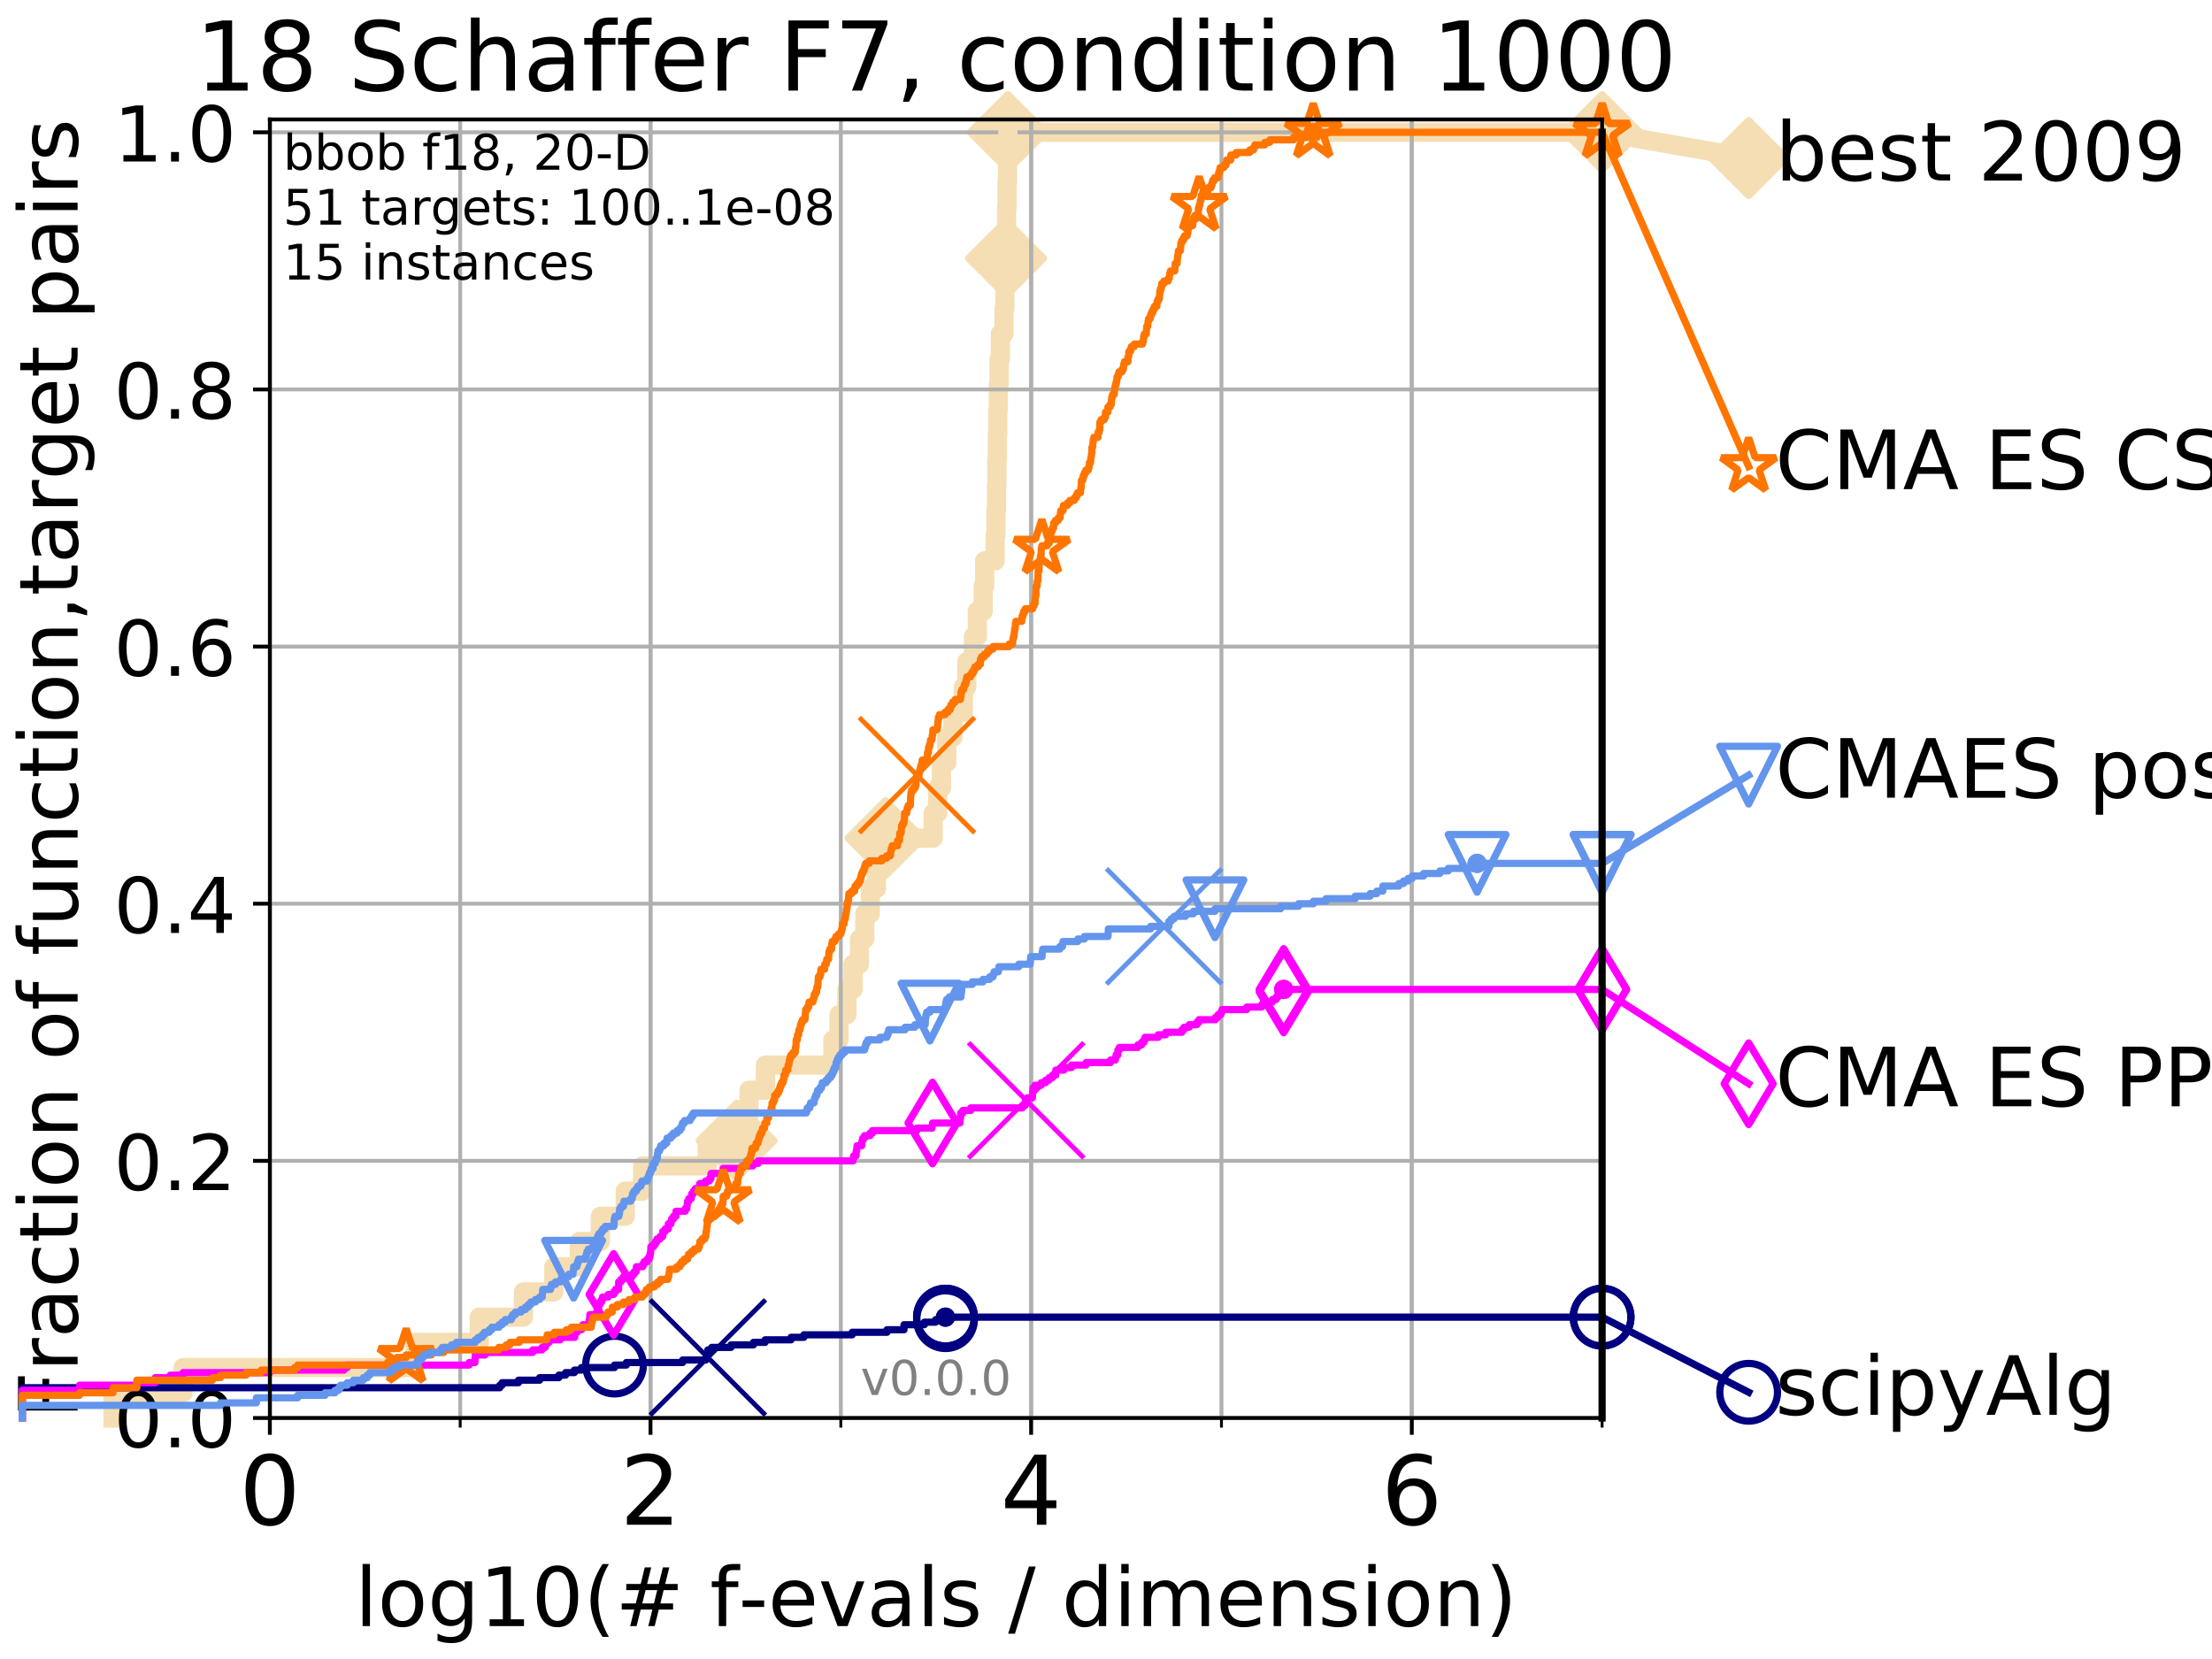 <?xml version="1.0" encoding="utf-8" standalone="no"?>
<!DOCTYPE svg PUBLIC "-//W3C//DTD SVG 1.1//EN"
  "http://www.w3.org/Graphics/SVG/1.1/DTD/svg11.dtd">
<!-- Created with matplotlib (http://matplotlib.org/) -->
<svg height="345pt" version="1.1" viewBox="0 0 460 345" width="460pt" xmlns="http://www.w3.org/2000/svg" xmlns:xlink="http://www.w3.org/1999/xlink">
 <defs>
  <style type="text/css">
*{stroke-linecap:butt;stroke-linejoin:round;}
  </style>
 </defs>
 <g id="figure_1">
  <g id="patch_1">
   <path d="M 0 345.6 
L 460.8 345.6 
L 460.8 0 
L 0 0 
z
" style="fill:#ffffff;"/>
  </g>
  <g id="axes_1">
   <g id="patch_2">
    <path d="M 56.12 294.88 
L 333.168 294.88 
L 333.168 24.84 
L 56.12 24.84 
z
" style="fill:#ffffff;"/>
   </g>
   <g id="line2d_1">
    <path d="M 23.511 294.88 
L 23.511 289.638 
L 38.075 289.638 
L 38.075 284.395 
L 86.335 284.395 
L 86.335 279.153 
L 99.671 279.153 
L 99.671 273.91 
L 108.856 273.91 
L 108.856 268.668 
L 115.173 268.668 
L 115.173 263.425 
L 120.467 263.425 
L 120.467 258.183 
L 124.844 258.183 
L 124.844 252.94 
L 130.019 252.94 
L 130.019 247.698 
L 133.627 247.698 
L 133.627 242.455 
L 147.07 242.455 
L 147.07 237.213 
L 153.185 237.213 
L 153.185 231.97 
L 155.767 231.97 
L 155.767 226.728 
L 159.18 226.728 
L 159.18 221.485 
L 173.216 221.485 
L 173.216 216.243 
L 174.473 216.243 
L 174.473 211 
L 176.119 211 
L 176.119 205.758 
L 177.392 205.758 
L 177.392 200.515 
L 178.73 200.515 
L 178.73 195.273 
L 179.834 195.273 
L 179.834 190.03 
L 180.976 190.03 
L 180.976 184.788 
L 182.254 184.788 
L 182.254 179.546 
L 184.143 179.546 
L 184.143 174.303 
L 194.056 174.303 
L 194.056 169.061 
L 195.003 169.061 
L 195.003 163.818 
L 195.781 163.818 
L 195.781 158.576 
L 196.891 158.576 
L 196.891 153.333 
L 198.149 153.333 
L 198.149 148.091 
L 200.34 148.091 
L 200.34 142.848 
L 201.048 142.848 
L 201.048 137.606 
L 202.44 137.606 
L 202.44 132.363 
L 203.242 132.363 
L 203.242 127.121 
L 204.465 127.121 
L 204.465 121.878 
L 204.758 121.878 
L 204.758 116.636 
L 206.94 116.636 
L 206.94 111.393 
L 207.108 111.393 
L 207.108 106.151 
L 207.225 106.151 
L 207.225 100.908 
L 207.321 100.908 
L 207.321 95.666 
L 207.394 95.666 
L 207.394 90.423 
L 207.486 90.423 
L 207.486 85.181 
L 207.603 85.181 
L 207.603 79.938 
L 207.767 79.938 
L 207.767 74.696 
L 208.026 74.696 
L 208.026 69.453 
L 208.782 69.453 
L 208.782 64.211 
L 208.962 64.211 
L 208.962 58.969 
L 209.086 58.969 
L 209.086 53.726 
L 209.224 53.726 
L 209.224 48.484 
L 209.317 48.484 
L 209.317 43.241 
L 209.421 43.241 
L 209.421 37.999 
L 209.512 37.999 
L 209.512 32.756 
L 209.607 32.756 
L 209.607 27.514 
L 333.168 27.514 
" style="fill:none;stroke:#f5deb3;stroke-linecap:square;stroke-width:4;"/>
   </g>
   <g id="line2d_2">
    <defs>
     <path d="M -0 7.778 
L 7.778 0 
L 0 -7.778 
L -7.778 -0 
z
" id="m95b2920646" style="stroke:#f5deb3;stroke-linejoin:miter;stroke-width:1.5;"/>
    </defs>
    <g>
     <use style="fill:#f5deb3;stroke:#f5deb3;stroke-linejoin:miter;stroke-width:1.5;" x="153.185" xlink:href="#m95b2920646" y="237.213"/>
     <use style="fill:#f5deb3;stroke:#f5deb3;stroke-linejoin:miter;stroke-width:1.5;" x="184.143" xlink:href="#m95b2920646" y="174.303"/>
     <use style="fill:#f5deb3;stroke:#f5deb3;stroke-linejoin:miter;stroke-width:1.5;" x="209.224" xlink:href="#m95b2920646" y="53.726"/>
     <use style="fill:#f5deb3;stroke:#f5deb3;stroke-linejoin:miter;stroke-width:1.5;" x="209.607" xlink:href="#m95b2920646" y="27.514"/>
     <use style="fill:#f5deb3;stroke:#f5deb3;stroke-linejoin:miter;stroke-width:1.5;" x="209.607" xlink:href="#m95b2920646" y="27.514"/>
     <use style="fill:#f5deb3;stroke:#f5deb3;stroke-linejoin:miter;stroke-width:1.5;" x="333.168" xlink:href="#m95b2920646" y="27.514"/>
    </g>
   </g>
   <g id="line2d_3">
    <path style="fill:none;stroke:#f5deb3;stroke-linecap:square;stroke-width:4;"/>
    <g/>
   </g>
   <g id="line2d_4">
    <path d="M 333.168 27.514 
L 363.643 32.861 
" style="fill:none;stroke:#f5deb3;stroke-linecap:square;stroke-width:4;"/>
    <g>
     <use style="fill:#f5deb3;stroke:#f5deb3;stroke-linejoin:miter;stroke-width:1.5;" x="333.168" xlink:href="#m95b2920646" y="27.514"/>
     <use style="fill:#f5deb3;stroke:#f5deb3;stroke-linejoin:miter;stroke-width:1.5;" x="363.643" xlink:href="#m95b2920646" y="32.861"/>
    </g>
   </g>
   <g id="matplotlib.axis_1">
    <g id="xtick_1">
     <g id="line2d_5">
      <path clip-path="url(#pf15c1e019b)" d="M 56.12 294.88 
L 56.12 24.84 
" style="fill:none;stroke:#b0b0b0;stroke-linecap:square;stroke-width:0.8;"/>
     </g>
     <g id="line2d_6">
      <defs>
       <path d="M 0 0 
L 0 3.5 
" id="m8c033e85b7" style="stroke:#000000;stroke-width:0.8;"/>
      </defs>
      <g>
       <use style="stroke:#000000;stroke-width:0.8;" x="56.12" xlink:href="#m8c033e85b7" y="294.88"/>
      </g>
     </g>
     <g id="text_1">
      <!-- 0 -->
      <defs>
       <path d="M 31.781 66.406 
Q 24.172 66.406 20.328 58.906 
Q 16.5 51.422 16.5 36.375 
Q 16.5 21.391 20.328 13.891 
Q 24.172 6.391 31.781 6.391 
Q 39.453 6.391 43.281 13.891 
Q 47.125 21.391 47.125 36.375 
Q 47.125 51.422 43.281 58.906 
Q 39.453 66.406 31.781 66.406 
z
M 31.781 74.219 
Q 44.047 74.219 50.516 64.516 
Q 56.984 54.828 56.984 36.375 
Q 56.984 17.969 50.516 8.266 
Q 44.047 -1.422 31.781 -1.422 
Q 19.531 -1.422 13.062 8.266 
Q 6.594 17.969 6.594 36.375 
Q 6.594 54.828 13.062 64.516 
Q 19.531 74.219 31.781 74.219 
z
" id="DejaVuSans-30"/>
      </defs>
      <g transform="translate(49.758 317.077)scale(0.2 -0.2)">
       <use xlink:href="#DejaVuSans-30"/>
      </g>
     </g>
    </g>
    <g id="xtick_2">
     <g id="line2d_7">
      <path clip-path="url(#pf15c1e019b)" d="M 135.277 294.88 
L 135.277 24.84 
" style="fill:none;stroke:#b0b0b0;stroke-linecap:square;stroke-width:0.8;"/>
     </g>
     <g id="line2d_8">
      <g>
       <use style="stroke:#000000;stroke-width:0.8;" x="135.277" xlink:href="#m8c033e85b7" y="294.88"/>
      </g>
     </g>
     <g id="text_2">
      <!-- 2 -->
      <defs>
       <path d="M 19.188 8.297 
L 53.609 8.297 
L 53.609 0 
L 7.328 0 
L 7.328 8.297 
Q 12.938 14.109 22.625 23.891 
Q 32.328 33.688 34.812 36.531 
Q 39.547 41.844 41.422 45.531 
Q 43.312 49.219 43.312 52.781 
Q 43.312 58.594 39.234 62.25 
Q 35.156 65.922 28.609 65.922 
Q 23.969 65.922 18.812 64.312 
Q 13.672 62.703 7.812 59.422 
L 7.812 69.391 
Q 13.766 71.781 18.938 73 
Q 24.125 74.219 28.422 74.219 
Q 39.75 74.219 46.484 68.547 
Q 53.219 62.891 53.219 53.422 
Q 53.219 48.922 51.531 44.891 
Q 49.859 40.875 45.406 35.406 
Q 44.188 33.984 37.641 27.219 
Q 31.109 20.453 19.188 8.297 
z
" id="DejaVuSans-32"/>
      </defs>
      <g transform="translate(128.914 317.077)scale(0.2 -0.2)">
       <use xlink:href="#DejaVuSans-32"/>
      </g>
     </g>
    </g>
    <g id="xtick_3">
     <g id="line2d_9">
      <path clip-path="url(#pf15c1e019b)" d="M 214.433 294.88 
L 214.433 24.84 
" style="fill:none;stroke:#b0b0b0;stroke-linecap:square;stroke-width:0.8;"/>
     </g>
     <g id="line2d_10">
      <g>
       <use style="stroke:#000000;stroke-width:0.8;" x="214.433" xlink:href="#m8c033e85b7" y="294.88"/>
      </g>
     </g>
     <g id="text_3">
      <!-- 4 -->
      <defs>
       <path d="M 37.797 64.312 
L 12.891 25.391 
L 37.797 25.391 
z
M 35.203 72.906 
L 47.609 72.906 
L 47.609 25.391 
L 58.016 25.391 
L 58.016 17.188 
L 47.609 17.188 
L 47.609 0 
L 37.797 0 
L 37.797 17.188 
L 4.891 17.188 
L 4.891 26.703 
z
" id="DejaVuSans-34"/>
      </defs>
      <g transform="translate(208.071 317.077)scale(0.2 -0.2)">
       <use xlink:href="#DejaVuSans-34"/>
      </g>
     </g>
    </g>
    <g id="xtick_4">
     <g id="line2d_11">
      <path clip-path="url(#pf15c1e019b)" d="M 293.59 294.88 
L 293.59 24.84 
" style="fill:none;stroke:#b0b0b0;stroke-linecap:square;stroke-width:0.8;"/>
     </g>
     <g id="line2d_12">
      <g>
       <use style="stroke:#000000;stroke-width:0.8;" x="293.59" xlink:href="#m8c033e85b7" y="294.88"/>
      </g>
     </g>
     <g id="text_4">
      <!-- 6 -->
      <defs>
       <path d="M 33.016 40.375 
Q 26.375 40.375 22.484 35.828 
Q 18.609 31.297 18.609 23.391 
Q 18.609 15.531 22.484 10.953 
Q 26.375 6.391 33.016 6.391 
Q 39.656 6.391 43.531 10.953 
Q 47.406 15.531 47.406 23.391 
Q 47.406 31.297 43.531 35.828 
Q 39.656 40.375 33.016 40.375 
z
M 52.594 71.297 
L 52.594 62.312 
Q 48.875 64.062 45.094 64.984 
Q 41.312 65.922 37.594 65.922 
Q 27.828 65.922 22.672 59.328 
Q 17.531 52.734 16.797 39.406 
Q 19.672 43.656 24.016 45.922 
Q 28.375 48.188 33.594 48.188 
Q 44.578 48.188 50.953 41.516 
Q 57.328 34.859 57.328 23.391 
Q 57.328 12.156 50.688 5.359 
Q 44.047 -1.422 33.016 -1.422 
Q 20.359 -1.422 13.672 8.266 
Q 6.984 17.969 6.984 36.375 
Q 6.984 53.656 15.188 63.938 
Q 23.391 74.219 37.203 74.219 
Q 40.922 74.219 44.703 73.484 
Q 48.484 72.75 52.594 71.297 
z
" id="DejaVuSans-36"/>
      </defs>
      <g transform="translate(287.227 317.077)scale(0.2 -0.2)">
       <use xlink:href="#DejaVuSans-36"/>
      </g>
     </g>
    </g>
    <g id="xtick_5">
     <g id="line2d_13">
      <path clip-path="url(#pf15c1e019b)" d="M 56.12 294.88 
L 56.12 24.84 
" style="fill:none;stroke:#b0b0b0;stroke-linecap:square;stroke-width:0.8;"/>
     </g>
     <g id="line2d_14">
      <defs>
       <path d="M 0 0 
L 0 2 
" id="m04414f9434" style="stroke:#000000;stroke-width:0.6;"/>
      </defs>
      <g>
       <use style="stroke:#000000;stroke-width:0.6;" x="56.12" xlink:href="#m04414f9434" y="294.88"/>
      </g>
     </g>
    </g>
    <g id="xtick_6">
     <g id="line2d_15">
      <path clip-path="url(#pf15c1e019b)" d="M 95.698 294.88 
L 95.698 24.84 
" style="fill:none;stroke:#b0b0b0;stroke-linecap:square;stroke-width:0.8;"/>
     </g>
     <g id="line2d_16">
      <g>
       <use style="stroke:#000000;stroke-width:0.6;" x="95.698" xlink:href="#m04414f9434" y="294.88"/>
      </g>
     </g>
    </g>
    <g id="xtick_7">
     <g id="line2d_17">
      <path clip-path="url(#pf15c1e019b)" d="M 135.277 294.88 
L 135.277 24.84 
" style="fill:none;stroke:#b0b0b0;stroke-linecap:square;stroke-width:0.8;"/>
     </g>
     <g id="line2d_18">
      <g>
       <use style="stroke:#000000;stroke-width:0.6;" x="135.277" xlink:href="#m04414f9434" y="294.88"/>
      </g>
     </g>
    </g>
    <g id="xtick_8">
     <g id="line2d_19">
      <path clip-path="url(#pf15c1e019b)" d="M 174.855 294.88 
L 174.855 24.84 
" style="fill:none;stroke:#b0b0b0;stroke-linecap:square;stroke-width:0.8;"/>
     </g>
     <g id="line2d_20">
      <g>
       <use style="stroke:#000000;stroke-width:0.6;" x="174.855" xlink:href="#m04414f9434" y="294.88"/>
      </g>
     </g>
    </g>
    <g id="xtick_9">
     <g id="line2d_21">
      <path clip-path="url(#pf15c1e019b)" d="M 214.433 294.88 
L 214.433 24.84 
" style="fill:none;stroke:#b0b0b0;stroke-linecap:square;stroke-width:0.8;"/>
     </g>
     <g id="line2d_22">
      <g>
       <use style="stroke:#000000;stroke-width:0.6;" x="214.433" xlink:href="#m04414f9434" y="294.88"/>
      </g>
     </g>
    </g>
    <g id="xtick_10">
     <g id="line2d_23">
      <path clip-path="url(#pf15c1e019b)" d="M 254.011 294.88 
L 254.011 24.84 
" style="fill:none;stroke:#b0b0b0;stroke-linecap:square;stroke-width:0.8;"/>
     </g>
     <g id="line2d_24">
      <g>
       <use style="stroke:#000000;stroke-width:0.6;" x="254.011" xlink:href="#m04414f9434" y="294.88"/>
      </g>
     </g>
    </g>
    <g id="xtick_11">
     <g id="line2d_25">
      <path clip-path="url(#pf15c1e019b)" d="M 293.59 294.88 
L 293.59 24.84 
" style="fill:none;stroke:#b0b0b0;stroke-linecap:square;stroke-width:0.8;"/>
     </g>
     <g id="line2d_26">
      <g>
       <use style="stroke:#000000;stroke-width:0.6;" x="293.59" xlink:href="#m04414f9434" y="294.88"/>
      </g>
     </g>
    </g>
    <g id="xtick_12">
     <g id="line2d_27">
      <path clip-path="url(#pf15c1e019b)" d="M 333.168 294.88 
L 333.168 24.84 
" style="fill:none;stroke:#b0b0b0;stroke-linecap:square;stroke-width:0.8;"/>
     </g>
     <g id="line2d_28">
      <g>
       <use style="stroke:#000000;stroke-width:0.6;" x="333.168" xlink:href="#m04414f9434" y="294.88"/>
      </g>
     </g>
    </g>
    <g id="text_5">
     <!-- log10(# f-evals / dimension) -->
     <defs>
      <path d="M 9.422 75.984 
L 18.406 75.984 
L 18.406 0 
L 9.422 0 
z
" id="DejaVuSans-6c"/>
      <path d="M 30.609 48.391 
Q 23.391 48.391 19.188 42.75 
Q 14.984 37.109 14.984 27.297 
Q 14.984 17.484 19.156 11.844 
Q 23.344 6.203 30.609 6.203 
Q 37.797 6.203 41.984 11.859 
Q 46.188 17.531 46.188 27.297 
Q 46.188 37.016 41.984 42.703 
Q 37.797 48.391 30.609 48.391 
z
M 30.609 56 
Q 42.328 56 49.016 48.375 
Q 55.719 40.766 55.719 27.297 
Q 55.719 13.875 49.016 6.219 
Q 42.328 -1.422 30.609 -1.422 
Q 18.844 -1.422 12.172 6.219 
Q 5.516 13.875 5.516 27.297 
Q 5.516 40.766 12.172 48.375 
Q 18.844 56 30.609 56 
z
" id="DejaVuSans-6f"/>
      <path d="M 45.406 27.984 
Q 45.406 37.75 41.375 43.109 
Q 37.359 48.484 30.078 48.484 
Q 22.859 48.484 18.828 43.109 
Q 14.797 37.75 14.797 27.984 
Q 14.797 18.266 18.828 12.891 
Q 22.859 7.516 30.078 7.516 
Q 37.359 7.516 41.375 12.891 
Q 45.406 18.266 45.406 27.984 
z
M 54.391 6.781 
Q 54.391 -7.172 48.188 -13.984 
Q 42 -20.797 29.203 -20.797 
Q 24.469 -20.797 20.266 -20.094 
Q 16.062 -19.391 12.109 -17.922 
L 12.109 -9.188 
Q 16.062 -11.328 19.922 -12.344 
Q 23.781 -13.375 27.781 -13.375 
Q 36.625 -13.375 41.016 -8.766 
Q 45.406 -4.156 45.406 5.172 
L 45.406 9.625 
Q 42.625 4.781 38.281 2.391 
Q 33.938 0 27.875 0 
Q 17.828 0 11.672 7.656 
Q 5.516 15.328 5.516 27.984 
Q 5.516 40.672 11.672 48.328 
Q 17.828 56 27.875 56 
Q 33.938 56 38.281 53.609 
Q 42.625 51.219 45.406 46.391 
L 45.406 54.688 
L 54.391 54.688 
z
" id="DejaVuSans-67"/>
      <path d="M 12.406 8.297 
L 28.516 8.297 
L 28.516 63.922 
L 10.984 60.406 
L 10.984 69.391 
L 28.422 72.906 
L 38.281 72.906 
L 38.281 8.297 
L 54.391 8.297 
L 54.391 0 
L 12.406 0 
z
" id="DejaVuSans-31"/>
      <path d="M 31 75.875 
Q 24.469 64.656 21.281 53.656 
Q 18.109 42.672 18.109 31.391 
Q 18.109 20.125 21.312 9.062 
Q 24.516 -2 31 -13.188 
L 23.188 -13.188 
Q 15.875 -1.703 12.234 9.375 
Q 8.594 20.453 8.594 31.391 
Q 8.594 42.281 12.203 53.312 
Q 15.828 64.359 23.188 75.875 
z
" id="DejaVuSans-28"/>
      <path d="M 51.125 44 
L 36.922 44 
L 32.812 27.688 
L 47.125 27.688 
z
M 43.797 71.781 
L 38.719 51.516 
L 52.984 51.516 
L 58.109 71.781 
L 65.922 71.781 
L 60.891 51.516 
L 76.125 51.516 
L 76.125 44 
L 58.984 44 
L 54.984 27.688 
L 70.516 27.688 
L 70.516 20.219 
L 53.078 20.219 
L 48 0 
L 40.188 0 
L 45.219 20.219 
L 30.906 20.219 
L 25.875 0 
L 18.016 0 
L 23.094 20.219 
L 7.719 20.219 
L 7.719 27.688 
L 24.906 27.688 
L 29 44 
L 13.281 44 
L 13.281 51.516 
L 30.906 51.516 
L 35.891 71.781 
z
" id="DejaVuSans-23"/>
      <path id="DejaVuSans-20"/>
      <path d="M 37.109 75.984 
L 37.109 68.5 
L 28.516 68.5 
Q 23.688 68.5 21.797 66.547 
Q 19.922 64.594 19.922 59.516 
L 19.922 54.688 
L 34.719 54.688 
L 34.719 47.703 
L 19.922 47.703 
L 19.922 0 
L 10.891 0 
L 10.891 47.703 
L 2.297 47.703 
L 2.297 54.688 
L 10.891 54.688 
L 10.891 58.5 
Q 10.891 67.625 15.141 71.797 
Q 19.391 75.984 28.609 75.984 
z
" id="DejaVuSans-66"/>
      <path d="M 4.891 31.391 
L 31.203 31.391 
L 31.203 23.391 
L 4.891 23.391 
z
" id="DejaVuSans-2d"/>
      <path d="M 56.203 29.594 
L 56.203 25.203 
L 14.891 25.203 
Q 15.484 15.922 20.484 11.062 
Q 25.484 6.203 34.422 6.203 
Q 39.594 6.203 44.453 7.469 
Q 49.312 8.734 54.109 11.281 
L 54.109 2.781 
Q 49.266 0.734 44.188 -0.344 
Q 39.109 -1.422 33.891 -1.422 
Q 20.797 -1.422 13.156 6.188 
Q 5.516 13.812 5.516 26.812 
Q 5.516 40.234 12.766 48.109 
Q 20.016 56 32.328 56 
Q 43.359 56 49.781 48.891 
Q 56.203 41.797 56.203 29.594 
z
M 47.219 32.234 
Q 47.125 39.594 43.094 43.984 
Q 39.062 48.391 32.422 48.391 
Q 24.906 48.391 20.391 44.141 
Q 15.875 39.891 15.188 32.172 
z
" id="DejaVuSans-65"/>
      <path d="M 2.984 54.688 
L 12.5 54.688 
L 29.594 8.797 
L 46.688 54.688 
L 56.203 54.688 
L 35.688 0 
L 23.484 0 
z
" id="DejaVuSans-76"/>
      <path d="M 34.281 27.484 
Q 23.391 27.484 19.188 25 
Q 14.984 22.516 14.984 16.5 
Q 14.984 11.719 18.141 8.906 
Q 21.297 6.109 26.703 6.109 
Q 34.188 6.109 38.703 11.406 
Q 43.219 16.703 43.219 25.484 
L 43.219 27.484 
z
M 52.203 31.203 
L 52.203 0 
L 43.219 0 
L 43.219 8.297 
Q 40.141 3.328 35.547 0.953 
Q 30.953 -1.422 24.312 -1.422 
Q 15.922 -1.422 10.953 3.297 
Q 6 8.016 6 15.922 
Q 6 25.141 12.172 29.828 
Q 18.359 34.516 30.609 34.516 
L 43.219 34.516 
L 43.219 35.406 
Q 43.219 41.609 39.141 45 
Q 35.062 48.391 27.688 48.391 
Q 23 48.391 18.547 47.266 
Q 14.109 46.141 10.016 43.891 
L 10.016 52.203 
Q 14.938 54.109 19.578 55.047 
Q 24.219 56 28.609 56 
Q 40.484 56 46.344 49.844 
Q 52.203 43.703 52.203 31.203 
z
" id="DejaVuSans-61"/>
      <path d="M 44.281 53.078 
L 44.281 44.578 
Q 40.484 46.531 36.375 47.5 
Q 32.281 48.484 27.875 48.484 
Q 21.188 48.484 17.844 46.438 
Q 14.5 44.391 14.5 40.281 
Q 14.5 37.156 16.891 35.375 
Q 19.281 33.594 26.516 31.984 
L 29.594 31.297 
Q 39.156 29.25 43.188 25.516 
Q 47.219 21.781 47.219 15.094 
Q 47.219 7.469 41.188 3.016 
Q 35.156 -1.422 24.609 -1.422 
Q 20.219 -1.422 15.453 -0.562 
Q 10.688 0.297 5.422 2 
L 5.422 11.281 
Q 10.406 8.688 15.234 7.391 
Q 20.062 6.109 24.812 6.109 
Q 31.156 6.109 34.562 8.281 
Q 37.984 10.453 37.984 14.406 
Q 37.984 18.062 35.516 20.016 
Q 33.062 21.969 24.703 23.781 
L 21.578 24.516 
Q 13.234 26.266 9.516 29.906 
Q 5.812 33.547 5.812 39.891 
Q 5.812 47.609 11.281 51.797 
Q 16.75 56 26.812 56 
Q 31.781 56 36.172 55.266 
Q 40.578 54.547 44.281 53.078 
z
" id="DejaVuSans-73"/>
      <path d="M 25.391 72.906 
L 33.688 72.906 
L 8.297 -9.281 
L 0 -9.281 
z
" id="DejaVuSans-2f"/>
      <path d="M 45.406 46.391 
L 45.406 75.984 
L 54.391 75.984 
L 54.391 0 
L 45.406 0 
L 45.406 8.203 
Q 42.578 3.328 38.25 0.953 
Q 33.938 -1.422 27.875 -1.422 
Q 17.969 -1.422 11.734 6.484 
Q 5.516 14.406 5.516 27.297 
Q 5.516 40.188 11.734 48.094 
Q 17.969 56 27.875 56 
Q 33.938 56 38.25 53.625 
Q 42.578 51.266 45.406 46.391 
z
M 14.797 27.297 
Q 14.797 17.391 18.875 11.75 
Q 22.953 6.109 30.078 6.109 
Q 37.203 6.109 41.297 11.75 
Q 45.406 17.391 45.406 27.297 
Q 45.406 37.203 41.297 42.844 
Q 37.203 48.484 30.078 48.484 
Q 22.953 48.484 18.875 42.844 
Q 14.797 37.203 14.797 27.297 
z
" id="DejaVuSans-64"/>
      <path d="M 9.422 54.688 
L 18.406 54.688 
L 18.406 0 
L 9.422 0 
z
M 9.422 75.984 
L 18.406 75.984 
L 18.406 64.594 
L 9.422 64.594 
z
" id="DejaVuSans-69"/>
      <path d="M 52 44.188 
Q 55.375 50.25 60.062 53.125 
Q 64.75 56 71.094 56 
Q 79.641 56 84.281 50.016 
Q 88.922 44.047 88.922 33.016 
L 88.922 0 
L 79.891 0 
L 79.891 32.719 
Q 79.891 40.578 77.094 44.375 
Q 74.312 48.188 68.609 48.188 
Q 61.625 48.188 57.562 43.547 
Q 53.516 38.922 53.516 30.906 
L 53.516 0 
L 44.484 0 
L 44.484 32.719 
Q 44.484 40.625 41.703 44.406 
Q 38.922 48.188 33.109 48.188 
Q 26.219 48.188 22.156 43.531 
Q 18.109 38.875 18.109 30.906 
L 18.109 0 
L 9.078 0 
L 9.078 54.688 
L 18.109 54.688 
L 18.109 46.188 
Q 21.188 51.219 25.484 53.609 
Q 29.781 56 35.688 56 
Q 41.656 56 45.828 52.969 
Q 50 49.953 52 44.188 
z
" id="DejaVuSans-6d"/>
      <path d="M 54.891 33.016 
L 54.891 0 
L 45.906 0 
L 45.906 32.719 
Q 45.906 40.484 42.875 44.328 
Q 39.844 48.188 33.797 48.188 
Q 26.516 48.188 22.312 43.547 
Q 18.109 38.922 18.109 30.906 
L 18.109 0 
L 9.078 0 
L 9.078 54.688 
L 18.109 54.688 
L 18.109 46.188 
Q 21.344 51.125 25.703 53.562 
Q 30.078 56 35.797 56 
Q 45.219 56 50.047 50.172 
Q 54.891 44.344 54.891 33.016 
z
" id="DejaVuSans-6e"/>
      <path d="M 8.016 75.875 
L 15.828 75.875 
Q 23.141 64.359 26.781 53.312 
Q 30.422 42.281 30.422 31.391 
Q 30.422 20.453 26.781 9.375 
Q 23.141 -1.703 15.828 -13.188 
L 8.016 -13.188 
Q 14.5 -2 17.703 9.062 
Q 20.906 20.125 20.906 31.391 
Q 20.906 42.672 17.703 53.656 
Q 14.5 64.656 8.016 75.875 
z
" id="DejaVuSans-29"/>
     </defs>
     <g transform="translate(73.803 338.154)scale(0.17 -0.17)">
      <use xlink:href="#DejaVuSans-6c"/>
      <use x="27.783" xlink:href="#DejaVuSans-6f"/>
      <use x="88.965" xlink:href="#DejaVuSans-67"/>
      <use x="152.441" xlink:href="#DejaVuSans-31"/>
      <use x="216.064" xlink:href="#DejaVuSans-30"/>
      <use x="279.688" xlink:href="#DejaVuSans-28"/>
      <use x="318.701" xlink:href="#DejaVuSans-23"/>
      <use x="402.49" xlink:href="#DejaVuSans-20"/>
      <use x="434.277" xlink:href="#DejaVuSans-66"/>
      <use x="469.404" xlink:href="#DejaVuSans-2d"/>
      <use x="505.488" xlink:href="#DejaVuSans-65"/>
      <use x="567.012" xlink:href="#DejaVuSans-76"/>
      <use x="626.191" xlink:href="#DejaVuSans-61"/>
      <use x="687.471" xlink:href="#DejaVuSans-6c"/>
      <use x="715.254" xlink:href="#DejaVuSans-73"/>
      <use x="767.354" xlink:href="#DejaVuSans-20"/>
      <use x="799.141" xlink:href="#DejaVuSans-2f"/>
      <use x="832.832" xlink:href="#DejaVuSans-20"/>
      <use x="864.619" xlink:href="#DejaVuSans-64"/>
      <use x="928.096" xlink:href="#DejaVuSans-69"/>
      <use x="955.879" xlink:href="#DejaVuSans-6d"/>
      <use x="1053.291" xlink:href="#DejaVuSans-65"/>
      <use x="1114.814" xlink:href="#DejaVuSans-6e"/>
      <use x="1178.193" xlink:href="#DejaVuSans-73"/>
      <use x="1230.293" xlink:href="#DejaVuSans-69"/>
      <use x="1258.076" xlink:href="#DejaVuSans-6f"/>
      <use x="1319.258" xlink:href="#DejaVuSans-6e"/>
      <use x="1382.637" xlink:href="#DejaVuSans-29"/>
     </g>
    </g>
   </g>
   <g id="matplotlib.axis_2">
    <g id="ytick_1">
     <g id="line2d_29">
      <path clip-path="url(#pf15c1e019b)" d="M 56.12 294.88 
L 333.168 294.88 
" style="fill:none;stroke:#b0b0b0;stroke-linecap:square;stroke-width:0.8;"/>
     </g>
     <g id="line2d_30">
      <defs>
       <path d="M 0 0 
L -3.5 0 
" id="mbddea7403c" style="stroke:#000000;stroke-width:0.8;"/>
      </defs>
      <g>
       <use style="stroke:#000000;stroke-width:0.8;" x="56.12" xlink:href="#mbddea7403c" y="294.88"/>
      </g>
     </g>
     <g id="text_6">
      <!-- 0.0 -->
      <defs>
       <path d="M 10.688 12.406 
L 21 12.406 
L 21 0 
L 10.688 0 
z
" id="DejaVuSans-2e"/>
      </defs>
      <g transform="translate(23.675 300.959)scale(0.16 -0.16)">
       <use xlink:href="#DejaVuSans-30"/>
       <use x="63.623" xlink:href="#DejaVuSans-2e"/>
       <use x="95.41" xlink:href="#DejaVuSans-30"/>
      </g>
     </g>
    </g>
    <g id="ytick_2">
     <g id="line2d_31">
      <path clip-path="url(#pf15c1e019b)" d="M 56.12 241.407 
L 333.168 241.407 
" style="fill:none;stroke:#b0b0b0;stroke-linecap:square;stroke-width:0.8;"/>
     </g>
     <g id="line2d_32">
      <g>
       <use style="stroke:#000000;stroke-width:0.8;" x="56.12" xlink:href="#mbddea7403c" y="241.407"/>
      </g>
     </g>
     <g id="text_7">
      <!-- 0.2 -->
      <g transform="translate(23.675 247.485)scale(0.16 -0.16)">
       <use xlink:href="#DejaVuSans-30"/>
       <use x="63.623" xlink:href="#DejaVuSans-2e"/>
       <use x="95.41" xlink:href="#DejaVuSans-32"/>
      </g>
     </g>
    </g>
    <g id="ytick_3">
     <g id="line2d_33">
      <path clip-path="url(#pf15c1e019b)" d="M 56.12 187.933 
L 333.168 187.933 
" style="fill:none;stroke:#b0b0b0;stroke-linecap:square;stroke-width:0.8;"/>
     </g>
     <g id="line2d_34">
      <g>
       <use style="stroke:#000000;stroke-width:0.8;" x="56.12" xlink:href="#mbddea7403c" y="187.933"/>
      </g>
     </g>
     <g id="text_8">
      <!-- 0.4 -->
      <g transform="translate(23.675 194.012)scale(0.16 -0.16)">
       <use xlink:href="#DejaVuSans-30"/>
       <use x="63.623" xlink:href="#DejaVuSans-2e"/>
       <use x="95.41" xlink:href="#DejaVuSans-34"/>
      </g>
     </g>
    </g>
    <g id="ytick_4">
     <g id="line2d_35">
      <path clip-path="url(#pf15c1e019b)" d="M 56.12 134.46 
L 333.168 134.46 
" style="fill:none;stroke:#b0b0b0;stroke-linecap:square;stroke-width:0.8;"/>
     </g>
     <g id="line2d_36">
      <g>
       <use style="stroke:#000000;stroke-width:0.8;" x="56.12" xlink:href="#mbddea7403c" y="134.46"/>
      </g>
     </g>
     <g id="text_9">
      <!-- 0.6 -->
      <g transform="translate(23.675 140.539)scale(0.16 -0.16)">
       <use xlink:href="#DejaVuSans-30"/>
       <use x="63.623" xlink:href="#DejaVuSans-2e"/>
       <use x="95.41" xlink:href="#DejaVuSans-36"/>
      </g>
     </g>
    </g>
    <g id="ytick_5">
     <g id="line2d_37">
      <path clip-path="url(#pf15c1e019b)" d="M 56.12 80.987 
L 333.168 80.987 
" style="fill:none;stroke:#b0b0b0;stroke-linecap:square;stroke-width:0.8;"/>
     </g>
     <g id="line2d_38">
      <g>
       <use style="stroke:#000000;stroke-width:0.8;" x="56.12" xlink:href="#mbddea7403c" y="80.987"/>
      </g>
     </g>
     <g id="text_10">
      <!-- 0.8 -->
      <defs>
       <path d="M 31.781 34.625 
Q 24.75 34.625 20.719 30.859 
Q 16.703 27.094 16.703 20.516 
Q 16.703 13.922 20.719 10.156 
Q 24.75 6.391 31.781 6.391 
Q 38.812 6.391 42.859 10.172 
Q 46.922 13.969 46.922 20.516 
Q 46.922 27.094 42.891 30.859 
Q 38.875 34.625 31.781 34.625 
z
M 21.922 38.812 
Q 15.578 40.375 12.031 44.719 
Q 8.5 49.078 8.5 55.328 
Q 8.5 64.062 14.719 69.141 
Q 20.953 74.219 31.781 74.219 
Q 42.672 74.219 48.875 69.141 
Q 55.078 64.062 55.078 55.328 
Q 55.078 49.078 51.531 44.719 
Q 48 40.375 41.703 38.812 
Q 48.828 37.156 52.797 32.312 
Q 56.781 27.484 56.781 20.516 
Q 56.781 9.906 50.312 4.234 
Q 43.844 -1.422 31.781 -1.422 
Q 19.734 -1.422 13.25 4.234 
Q 6.781 9.906 6.781 20.516 
Q 6.781 27.484 10.781 32.312 
Q 14.797 37.156 21.922 38.812 
z
M 18.312 54.391 
Q 18.312 48.734 21.844 45.562 
Q 25.391 42.391 31.781 42.391 
Q 38.141 42.391 41.719 45.562 
Q 45.312 48.734 45.312 54.391 
Q 45.312 60.062 41.719 63.234 
Q 38.141 66.406 31.781 66.406 
Q 25.391 66.406 21.844 63.234 
Q 18.312 60.062 18.312 54.391 
z
" id="DejaVuSans-38"/>
      </defs>
      <g transform="translate(23.675 87.066)scale(0.16 -0.16)">
       <use xlink:href="#DejaVuSans-30"/>
       <use x="63.623" xlink:href="#DejaVuSans-2e"/>
       <use x="95.41" xlink:href="#DejaVuSans-38"/>
      </g>
     </g>
    </g>
    <g id="ytick_6">
     <g id="line2d_39">
      <path clip-path="url(#pf15c1e019b)" d="M 56.12 27.514 
L 333.168 27.514 
" style="fill:none;stroke:#b0b0b0;stroke-linecap:square;stroke-width:0.8;"/>
     </g>
     <g id="line2d_40">
      <g>
       <use style="stroke:#000000;stroke-width:0.8;" x="56.12" xlink:href="#mbddea7403c" y="27.514"/>
      </g>
     </g>
     <g id="text_11">
      <!-- 1.0 -->
      <g transform="translate(23.675 33.592)scale(0.16 -0.16)">
       <use xlink:href="#DejaVuSans-31"/>
       <use x="63.623" xlink:href="#DejaVuSans-2e"/>
       <use x="95.41" xlink:href="#DejaVuSans-30"/>
      </g>
     </g>
    </g>
    <g id="text_12">
     <!-- Fraction of function,target pairs -->
     <defs>
      <path d="M 9.812 72.906 
L 51.703 72.906 
L 51.703 64.594 
L 19.672 64.594 
L 19.672 43.109 
L 48.578 43.109 
L 48.578 34.812 
L 19.672 34.812 
L 19.672 0 
L 9.812 0 
z
" id="DejaVuSans-46"/>
      <path d="M 41.109 46.297 
Q 39.594 47.172 37.812 47.578 
Q 36.031 48 33.891 48 
Q 26.266 48 22.188 43.047 
Q 18.109 38.094 18.109 28.812 
L 18.109 0 
L 9.078 0 
L 9.078 54.688 
L 18.109 54.688 
L 18.109 46.188 
Q 20.953 51.172 25.484 53.578 
Q 30.031 56 36.531 56 
Q 37.453 56 38.578 55.875 
Q 39.703 55.766 41.062 55.516 
z
" id="DejaVuSans-72"/>
      <path d="M 48.781 52.594 
L 48.781 44.188 
Q 44.969 46.297 41.141 47.344 
Q 37.312 48.391 33.406 48.391 
Q 24.656 48.391 19.812 42.844 
Q 14.984 37.312 14.984 27.297 
Q 14.984 17.281 19.812 11.734 
Q 24.656 6.203 33.406 6.203 
Q 37.312 6.203 41.141 7.25 
Q 44.969 8.297 48.781 10.406 
L 48.781 2.094 
Q 45.016 0.344 40.984 -0.531 
Q 36.969 -1.422 32.422 -1.422 
Q 20.062 -1.422 12.781 6.344 
Q 5.516 14.109 5.516 27.297 
Q 5.516 40.672 12.859 48.328 
Q 20.219 56 33.016 56 
Q 37.156 56 41.109 55.141 
Q 45.062 54.297 48.781 52.594 
z
" id="DejaVuSans-63"/>
      <path d="M 18.312 70.219 
L 18.312 54.688 
L 36.812 54.688 
L 36.812 47.703 
L 18.312 47.703 
L 18.312 18.016 
Q 18.312 11.328 20.141 9.422 
Q 21.969 7.516 27.594 7.516 
L 36.812 7.516 
L 36.812 0 
L 27.594 0 
Q 17.188 0 13.234 3.875 
Q 9.281 7.766 9.281 18.016 
L 9.281 47.703 
L 2.688 47.703 
L 2.688 54.688 
L 9.281 54.688 
L 9.281 70.219 
z
" id="DejaVuSans-74"/>
      <path d="M 8.5 21.578 
L 8.5 54.688 
L 17.484 54.688 
L 17.484 21.922 
Q 17.484 14.156 20.5 10.266 
Q 23.531 6.391 29.594 6.391 
Q 36.859 6.391 41.078 11.031 
Q 45.312 15.672 45.312 23.688 
L 45.312 54.688 
L 54.297 54.688 
L 54.297 0 
L 45.312 0 
L 45.312 8.406 
Q 42.047 3.422 37.719 1 
Q 33.406 -1.422 27.688 -1.422 
Q 18.266 -1.422 13.375 4.438 
Q 8.5 10.297 8.5 21.578 
z
M 31.109 56 
z
" id="DejaVuSans-75"/>
      <path d="M 11.719 12.406 
L 22.016 12.406 
L 22.016 4 
L 14.016 -11.625 
L 7.719 -11.625 
L 11.719 4 
z
" id="DejaVuSans-2c"/>
      <path d="M 18.109 8.203 
L 18.109 -20.797 
L 9.078 -20.797 
L 9.078 54.688 
L 18.109 54.688 
L 18.109 46.391 
Q 20.953 51.266 25.266 53.625 
Q 29.594 56 35.594 56 
Q 45.562 56 51.781 48.094 
Q 58.016 40.188 58.016 27.297 
Q 58.016 14.406 51.781 6.484 
Q 45.562 -1.422 35.594 -1.422 
Q 29.594 -1.422 25.266 0.953 
Q 20.953 3.328 18.109 8.203 
z
M 48.688 27.297 
Q 48.688 37.203 44.609 42.844 
Q 40.531 48.484 33.406 48.484 
Q 26.266 48.484 22.188 42.844 
Q 18.109 37.203 18.109 27.297 
Q 18.109 17.391 22.188 11.75 
Q 26.266 6.109 33.406 6.109 
Q 40.531 6.109 44.609 11.75 
Q 48.688 17.391 48.688 27.297 
z
" id="DejaVuSans-70"/>
     </defs>
     <g transform="translate(16.14 294.999)rotate(-90)scale(0.17 -0.17)">
      <use xlink:href="#DejaVuSans-46"/>
      <use x="57.41" xlink:href="#DejaVuSans-72"/>
      <use x="98.523" xlink:href="#DejaVuSans-61"/>
      <use x="159.803" xlink:href="#DejaVuSans-63"/>
      <use x="214.783" xlink:href="#DejaVuSans-74"/>
      <use x="253.992" xlink:href="#DejaVuSans-69"/>
      <use x="281.775" xlink:href="#DejaVuSans-6f"/>
      <use x="342.957" xlink:href="#DejaVuSans-6e"/>
      <use x="406.336" xlink:href="#DejaVuSans-20"/>
      <use x="438.123" xlink:href="#DejaVuSans-6f"/>
      <use x="499.305" xlink:href="#DejaVuSans-66"/>
      <use x="534.51" xlink:href="#DejaVuSans-20"/>
      <use x="566.297" xlink:href="#DejaVuSans-66"/>
      <use x="601.502" xlink:href="#DejaVuSans-75"/>
      <use x="664.881" xlink:href="#DejaVuSans-6e"/>
      <use x="728.26" xlink:href="#DejaVuSans-63"/>
      <use x="783.24" xlink:href="#DejaVuSans-74"/>
      <use x="822.449" xlink:href="#DejaVuSans-69"/>
      <use x="850.232" xlink:href="#DejaVuSans-6f"/>
      <use x="911.414" xlink:href="#DejaVuSans-6e"/>
      <use x="974.793" xlink:href="#DejaVuSans-2c"/>
      <use x="1006.58" xlink:href="#DejaVuSans-74"/>
      <use x="1045.789" xlink:href="#DejaVuSans-61"/>
      <use x="1107.068" xlink:href="#DejaVuSans-72"/>
      <use x="1148.166" xlink:href="#DejaVuSans-67"/>
      <use x="1211.643" xlink:href="#DejaVuSans-65"/>
      <use x="1273.166" xlink:href="#DejaVuSans-74"/>
      <use x="1312.375" xlink:href="#DejaVuSans-20"/>
      <use x="1344.162" xlink:href="#DejaVuSans-70"/>
      <use x="1407.639" xlink:href="#DejaVuSans-61"/>
      <use x="1468.918" xlink:href="#DejaVuSans-69"/>
      <use x="1496.701" xlink:href="#DejaVuSans-72"/>
      <use x="1537.814" xlink:href="#DejaVuSans-73"/>
     </g>
    </g>
   </g>
   <g id="line2d_41">
    <defs>
     <path d="M 0 1.5 
C 0.398 1.5 0.779 1.342 1.061 1.061 
C 1.342 0.779 1.5 0.398 1.5 0 
C 1.5 -0.398 1.342 -0.779 1.061 -1.061 
C 0.779 -1.342 0.398 -1.5 0 -1.5 
C -0.398 -1.5 -0.779 -1.342 -1.061 -1.061 
C -1.342 -0.779 -1.5 -0.398 -1.5 0 
C -1.5 0.398 -1.342 0.779 -1.061 1.061 
C -0.779 1.342 -0.398 1.5 0 1.5 
z
" id="mf6ef2b080e" style="stroke:#f5deb3;"/>
    </defs>
    <g>
     <use style="fill:#f5deb3;stroke:#f5deb3;" x="209.607" xlink:href="#mf6ef2b080e" y="27.514"/>
     <use style="fill:#f5deb3;stroke:#f5deb3;" x="209.607" xlink:href="#mf6ef2b080e" y="27.514"/>
    </g>
   </g>
   <g id="line2d_42">
    <defs>
     <path d="M 0 1.5 
C 0.398 1.5 0.779 1.342 1.061 1.061 
C 1.342 0.779 1.5 0.398 1.5 0 
C 1.5 -0.398 1.342 -0.779 1.061 -1.061 
C 0.779 -1.342 0.398 -1.5 0 -1.5 
C -0.398 -1.5 -0.779 -1.342 -1.061 -1.061 
C -1.342 -0.779 -1.5 -0.398 -1.5 0 
C -1.5 0.398 -1.342 0.779 -1.061 1.061 
C -0.779 1.342 -0.398 1.5 0 1.5 
z
" id="mccefcaf996" style="stroke:#000080;"/>
    </defs>
    <g>
     <use style="fill:#000080;stroke:#000080;" x="196.621" xlink:href="#mccefcaf996" y="273.91"/>
     <use style="fill:#000080;stroke:#000080;" x="196.621" xlink:href="#mccefcaf996" y="273.91"/>
    </g>
   </g>
   <g id="line2d_43">
    <path d="M 4.627 294.88 
L 4.627 288.589 
L 103.937 288.589 
L 103.937 288.065 
L 104.41 288.065 
L 104.41 287.541 
L 107.826 287.541 
L 107.826 287.016 
L 112.221 287.016 
L 112.221 286.492 
L 116.22 286.492 
L 116.22 285.968 
L 117.62 285.968 
L 117.62 285.444 
L 119.441 285.444 
L 119.441 284.919 
L 120.909 284.919 
L 120.909 284.395 
L 127.792 284.395 
L 127.792 283.871 
L 130.251 283.871 
L 130.251 283.347 
L 141.957 283.347 
L 141.957 282.822 
L 146.791 282.822 
L 146.791 282.298 
L 147.195 282.298 
L 147.195 280.725 
L 147.997 280.725 
L 147.997 280.201 
L 152.008 280.201 
L 152.008 279.677 
L 156.687 279.677 
L 156.687 279.153 
L 159.107 279.153 
L 159.107 278.628 
L 164.501 278.628 
L 164.501 278.104 
L 167.178 278.104 
L 167.178 277.58 
L 177.22 277.58 
L 177.22 277.056 
L 184.449 277.056 
L 184.449 276.531 
L 187.993 276.531 
L 187.993 276.007 
L 187.993 276.007 
L 187.993 275.483 
L 192.228 275.483 
L 192.228 274.959 
L 194.564 274.959 
L 194.564 274.434 
L 196.621 274.434 
L 196.621 273.91 
L 333.168 273.91 
" style="fill:none;stroke:#000080;stroke-linecap:square;stroke-width:1.5;"/>
   </g>
   <g id="line2d_44">
    <defs>
     <path d="M 0 6 
C 1.591 6 3.117 5.368 4.243 4.243 
C 5.368 3.117 6 1.591 6 0 
C 6 -1.591 5.368 -3.117 4.243 -4.243 
C 3.117 -5.368 1.591 -6 0 -6 
C -1.591 -6 -3.117 -5.368 -4.243 -4.243 
C -5.368 -3.117 -6 -1.591 -6 0 
C -6 1.591 -5.368 3.117 -4.243 4.243 
C -3.117 5.368 -1.591 6 0 6 
z
" id="m05cefc2af5" style="stroke:#000080;stroke-width:1.5;"/>
    </defs>
    <g>
     <use style="fill:none;stroke:#000080;stroke-width:1.5;" x="127.792" xlink:href="#m05cefc2af5" y="283.871"/>
     <use style="fill:none;stroke:#000080;stroke-width:1.5;" x="196.621" xlink:href="#m05cefc2af5" y="274.434"/>
     <use style="fill:none;stroke:#000080;stroke-width:1.5;" x="196.621" xlink:href="#m05cefc2af5" y="273.91"/>
     <use style="fill:none;stroke:#000080;stroke-width:1.5;" x="196.621" xlink:href="#m05cefc2af5" y="273.91"/>
     <use style="fill:none;stroke:#000080;stroke-width:1.5;" x="333.168" xlink:href="#m05cefc2af5" y="273.91"/>
    </g>
   </g>
   <g id="line2d_45">
    <path style="fill:none;stroke:#000080;stroke-linecap:square;stroke-width:1.5;"/>
    <g/>
   </g>
   <g id="line2d_46">
    <path clip-path="url(#pf15c1e019b)" d="M 147.191 282.298 
" style="fill:none;stroke:#000080;stroke-linecap:square;stroke-width:1.5;"/>
    <defs>
     <path d="M -12 12 
L 12 -12 
M -12 -12 
L 12 12 
" id="m6d2bb36f3e" style="stroke:#000080;"/>
    </defs>
    <g clip-path="url(#pf15c1e019b)">
     <use style="fill:#000080;stroke:#000080;" x="147.191" xlink:href="#m6d2bb36f3e" y="282.298"/>
    </g>
   </g>
   <g id="line2d_47">
    <defs>
     <path d="M 0 1.5 
C 0.398 1.5 0.779 1.342 1.061 1.061 
C 1.342 0.779 1.5 0.398 1.5 0 
C 1.5 -0.398 1.342 -0.779 1.061 -1.061 
C 0.779 -1.342 0.398 -1.5 0 -1.5 
C -0.398 -1.5 -0.779 -1.342 -1.061 -1.061 
C -1.342 -0.779 -1.5 -0.398 -1.5 0 
C -1.5 0.398 -1.342 0.779 -1.061 1.061 
C -0.779 1.342 -0.398 1.5 0 1.5 
z
" id="m2af175d5ba" style="stroke:#ff00ff;"/>
    </defs>
    <g>
     <use style="fill:#ff00ff;stroke:#ff00ff;" x="266.95" xlink:href="#m2af175d5ba" y="205.758"/>
     <use style="fill:#ff00ff;stroke:#ff00ff;" x="266.95" xlink:href="#m2af175d5ba" y="205.758"/>
    </g>
   </g>
   <g id="line2d_48">
    <path d="M 4.627 294.88 
L 4.627 289.113 
L 16.542 289.113 
L 16.542 288.065 
L 28.456 288.065 
L 28.456 287.541 
L 32.291 287.541 
L 32.291 286.492 
L 35.425 286.492 
L 35.425 285.968 
L 38.075 285.968 
L 38.075 285.444 
L 56.12 285.444 
L 56.12 284.919 
L 71.523 284.919 
L 71.523 284.395 
L 72.21 284.395 
L 72.21 283.871 
L 97.569 283.871 
L 97.569 283.347 
L 98.76 283.347 
L 98.832 281.774 
L 100.857 281.774 
L 100.857 281.25 
L 110.782 281.25 
L 110.782 280.725 
L 112.707 280.725 
L 112.707 280.201 
L 113.396 280.201 
L 113.396 279.677 
L 113.61 279.677 
L 113.61 279.153 
L 114.176 279.153 
L 114.176 278.628 
L 116.504 278.628 
L 116.504 278.104 
L 119.527 278.104 
L 119.527 277.056 
L 120.035 277.056 
L 120.035 276.531 
L 120.929 276.531 
L 120.929 276.007 
L 121.204 276.007 
L 121.204 275.483 
L 122.426 275.483 
L 122.535 274.434 
L 122.625 274.434 
L 122.661 273.386 
L 124.036 273.386 
L 124.036 272.862 
L 124.331 272.862 
L 124.331 272.337 
L 124.461 272.337 
L 124.525 271.289 
L 124.765 271.289 
L 124.765 270.765 
L 125.11 270.765 
L 125.11 270.24 
L 125.31 270.24 
L 125.31 269.716 
L 126.496 269.716 
L 126.496 269.192 
L 127.606 269.192 
L 127.606 268.668 
L 127.977 268.668 
L 127.977 268.143 
L 128.648 268.143 
L 128.648 266.571 
L 129.134 266.571 
L 129.134 266.046 
L 129.63 266.046 
L 129.63 265.522 
L 131.441 265.522 
L 131.441 264.998 
L 131.865 264.998 
L 131.865 264.474 
L 132.28 264.474 
L 132.331 263.425 
L 133.665 263.425 
L 133.665 262.901 
L 133.946 262.901 
L 133.946 262.377 
L 134.575 262.377 
L 134.575 261.852 
L 134.999 261.852 
L 134.999 261.328 
L 135.164 261.328 
L 135.164 260.804 
L 135.277 260.804 
L 135.362 259.231 
L 135.951 259.231 
L 135.951 258.707 
L 136.311 258.707 
L 136.311 258.183 
L 136.615 258.183 
L 136.615 257.658 
L 137.255 257.658 
L 137.255 257.134 
L 137.828 257.134 
L 137.828 256.086 
L 138.324 256.086 
L 138.324 255.561 
L 138.974 255.561 
L 138.974 254.513 
L 139.52 254.513 
L 139.52 253.989 
L 139.66 253.989 
L 139.66 253.464 
L 140.049 253.464 
L 140.049 252.94 
L 140.562 252.94 
L 140.562 251.892 
L 142.474 251.892 
L 142.474 251.367 
L 142.837 251.367 
L 142.92 250.319 
L 142.975 250.319 
L 142.975 249.795 
L 143.237 249.795 
L 143.237 249.27 
L 143.743 249.27 
L 143.743 248.746 
L 143.858 248.746 
L 143.858 248.222 
L 144.194 248.222 
L 144.194 247.698 
L 144.598 247.698 
L 144.598 247.173 
L 145.456 247.173 
L 145.513 246.125 
L 146.712 246.125 
L 146.712 245.601 
L 147.531 245.601 
L 147.531 245.076 
L 147.865 245.076 
L 147.865 244.028 
L 150.325 244.028 
L 150.36 242.979 
L 154.388 242.979 
L 154.388 242.455 
L 156.568 242.455 
L 156.568 241.931 
L 157.672 241.931 
L 157.672 241.407 
L 177.406 241.407 
L 177.406 240.882 
L 177.525 240.882 
L 177.525 240.358 
L 178.017 240.358 
L 178.049 239.31 
L 178.161 239.31 
L 178.224 238.261 
L 179.205 238.261 
L 179.258 237.213 
L 179.417 237.213 
L 179.417 236.689 
L 179.778 236.689 
L 179.778 236.164 
L 180.931 236.164 
L 180.931 235.64 
L 181.42 235.64 
L 181.42 235.116 
L 190.66 235.116 
L 190.66 234.592 
L 193.83 234.592 
L 193.924 233.543 
L 199.605 233.543 
L 199.655 232.495 
L 199.766 232.495 
L 199.782 231.446 
L 200.23 231.446 
L 200.23 230.922 
L 201.851 230.922 
L 201.851 230.398 
L 212.622 230.398 
L 212.622 229.873 
L 213.208 229.873 
L 213.254 228.825 
L 213.645 228.825 
L 213.645 228.301 
L 214.705 228.301 
L 214.787 226.728 
L 214.842 226.728 
L 214.842 226.204 
L 215.239 226.204 
L 215.239 225.679 
L 216.522 225.679 
L 216.522 225.155 
L 217.435 225.155 
L 217.435 224.631 
L 218.164 224.631 
L 218.164 224.107 
L 218.874 224.107 
L 218.874 223.582 
L 219.553 223.582 
L 219.561 222.534 
L 221.237 222.534 
L 221.237 222.01 
L 222.835 222.01 
L 222.835 221.485 
L 225.86 221.485 
L 225.86 220.961 
L 230.936 220.961 
L 230.936 220.437 
L 231.936 220.437 
L 231.936 219.913 
L 232.097 219.913 
L 232.097 219.388 
L 232.454 219.388 
L 232.471 218.34 
L 232.791 218.34 
L 232.791 217.816 
L 236.641 217.816 
L 236.641 217.291 
L 237.401 217.291 
L 237.401 216.767 
L 237.871 216.767 
L 237.871 216.243 
L 238.106 216.243 
L 238.106 215.719 
L 240.862 215.719 
L 240.862 215.194 
L 242.421 215.194 
L 242.421 214.67 
L 245.766 214.67 
L 245.766 214.146 
L 246.226 214.146 
L 246.226 213.622 
L 247.286 213.622 
L 247.286 213.097 
L 248.889 213.097 
L 248.889 212.573 
L 249.333 212.573 
L 249.333 212.049 
L 252.799 212.049 
L 252.799 211.525 
L 253.307 211.525 
L 253.307 211 
L 253.896 211 
L 253.896 210.476 
L 254.124 210.476 
L 254.124 209.952 
L 259.263 209.952 
L 259.263 209.428 
L 262.383 209.428 
L 262.383 208.903 
L 262.778 208.903 
L 262.778 208.379 
L 264.586 208.379 
L 264.586 207.855 
L 265.386 207.855 
L 265.386 207.331 
L 265.777 207.331 
L 265.777 206.806 
L 266.736 206.806 
L 266.736 206.282 
L 266.95 206.282 
L 266.95 205.758 
L 333.168 205.758 
L 333.168 205.758 
" style="fill:none;stroke:#ff00ff;stroke-linecap:square;stroke-width:1.5;"/>
   </g>
   <g id="line2d_49">
    <defs>
     <path d="M -0 8.485 
L 5.091 0 
L 0 -8.485 
L -5.091 -0 
z
" id="m9a89fa02f1" style="stroke:#ff00ff;stroke-linejoin:miter;stroke-width:1.5;"/>
    </defs>
    <g>
     <use style="fill:none;stroke:#ff00ff;stroke-linejoin:miter;stroke-width:1.5;" x="127.606" xlink:href="#m9a89fa02f1" y="269.192"/>
     <use style="fill:none;stroke:#ff00ff;stroke-linejoin:miter;stroke-width:1.5;" x="193.924" xlink:href="#m9a89fa02f1" y="233.543"/>
     <use style="fill:none;stroke:#ff00ff;stroke-linejoin:miter;stroke-width:1.5;" x="266.95" xlink:href="#m9a89fa02f1" y="206.282"/>
     <use style="fill:none;stroke:#ff00ff;stroke-linejoin:miter;stroke-width:1.5;" x="266.95" xlink:href="#m9a89fa02f1" y="205.758"/>
     <use style="fill:none;stroke:#ff00ff;stroke-linejoin:miter;stroke-width:1.5;" x="333.168" xlink:href="#m9a89fa02f1" y="205.758"/>
    </g>
   </g>
   <g id="line2d_50">
    <path style="fill:none;stroke:#ff00ff;stroke-linecap:square;stroke-width:1.5;"/>
    <g/>
   </g>
   <g id="line2d_51">
    <path clip-path="url(#pf15c1e019b)" d="M 213.399 228.825 
" style="fill:none;stroke:#ff00ff;stroke-linecap:square;stroke-width:1.5;"/>
    <defs>
     <path d="M -12 12 
L 12 -12 
M -12 -12 
L 12 12 
" id="m2190c3dee6" style="stroke:#ff00ff;"/>
    </defs>
    <g clip-path="url(#pf15c1e019b)">
     <use style="fill:#ff00ff;stroke:#ff00ff;" x="213.399" xlink:href="#m2190c3dee6" y="228.825"/>
    </g>
   </g>
   <g id="line2d_52">
    <defs>
     <path d="M 0 1.5 
C 0.398 1.5 0.779 1.342 1.061 1.061 
C 1.342 0.779 1.5 0.398 1.5 0 
C 1.5 -0.398 1.342 -0.779 1.061 -1.061 
C 0.779 -1.342 0.398 -1.5 0 -1.5 
C -0.398 -1.5 -0.779 -1.342 -1.061 -1.061 
C -1.342 -0.779 -1.5 -0.398 -1.5 0 
C -1.5 0.398 -1.342 0.779 -1.061 1.061 
C -0.779 1.342 -0.398 1.5 0 1.5 
z
" id="me37fce4790" style="stroke:#ff7500;"/>
    </defs>
    <g>
     <use style="fill:#ff7500;stroke:#ff7500;" x="273.092" xlink:href="#me37fce4790" y="27.514"/>
     <use style="fill:#ff7500;stroke:#ff7500;" x="273.092" xlink:href="#me37fce4790" y="27.514"/>
    </g>
   </g>
   <g id="line2d_53">
    <path d="M 4.627 294.88 
L 4.627 290.162 
L 16.542 290.162 
L 16.542 289.638 
L 23.511 289.638 
L 23.511 288.589 
L 28.456 288.589 
L 28.456 287.016 
L 44.206 287.016 
L 44.206 286.492 
L 45.844 286.492 
L 45.844 285.968 
L 51.175 285.968 
L 51.175 285.444 
L 54.309 285.444 
L 54.309 284.919 
L 61.278 284.919 
L 61.278 284.395 
L 61.903 284.395 
L 61.903 283.871 
L 80.581 283.871 
L 80.581 283.347 
L 82.351 283.347 
L 82.351 282.822 
L 82.537 282.822 
L 82.537 282.298 
L 84.458 282.298 
L 84.458 281.774 
L 89.69 281.774 
L 89.69 281.25 
L 92.287 281.25 
L 92.287 280.725 
L 103.723 280.725 
L 103.723 280.201 
L 105.268 280.201 
L 105.268 279.677 
L 106.039 279.677 
L 106.039 279.153 
L 107.995 279.153 
L 107.995 278.628 
L 113.67 278.628 
L 113.67 278.104 
L 113.79 278.104 
L 113.79 277.58 
L 115.284 277.58 
L 115.284 277.056 
L 117.787 277.056 
L 117.787 276.531 
L 118.825 276.531 
L 118.825 276.007 
L 122.962 276.007 
L 123.033 274.959 
L 123.19 274.959 
L 123.19 274.434 
L 123.328 274.434 
L 123.328 273.91 
L 126.076 273.91 
L 126.076 273.386 
L 126.396 273.386 
L 126.396 272.862 
L 127.308 272.862 
L 127.348 271.813 
L 128.38 271.813 
L 128.38 271.289 
L 129.654 271.289 
L 129.654 270.765 
L 130.829 270.765 
L 130.829 270.24 
L 132.043 270.24 
L 132.043 269.716 
L 133.599 269.716 
L 133.599 269.192 
L 134.14 269.192 
L 134.14 268.668 
L 134.44 268.668 
L 134.44 268.143 
L 135.026 268.143 
L 135.026 267.619 
L 136.082 267.619 
L 136.082 267.095 
L 136.789 267.095 
L 136.789 266.571 
L 137.37 266.571 
L 137.37 266.046 
L 138.905 266.046 
L 138.905 265.522 
L 139.071 265.522 
L 139.181 264.474 
L 139.215 264.474 
L 139.215 263.949 
L 140.725 263.949 
L 140.725 263.425 
L 141.364 263.425 
L 141.364 262.901 
L 141.746 262.901 
L 141.746 262.377 
L 142.286 262.377 
L 142.286 261.852 
L 143.003 261.852 
L 143.003 261.328 
L 143.193 261.328 
L 143.193 260.804 
L 143.79 260.804 
L 143.79 260.28 
L 144.357 260.28 
L 144.357 259.755 
L 145.246 259.755 
L 145.246 259.231 
L 145.47 259.231 
L 145.541 258.183 
L 145.971 258.183 
L 145.971 257.658 
L 146.552 257.658 
L 146.552 257.134 
L 146.782 257.134 
L 146.822 256.086 
L 146.935 256.086 
L 146.975 255.037 
L 147.07 255.037 
L 147.079 253.989 
L 147.345 253.989 
L 147.345 253.464 
L 147.544 253.464 
L 147.544 252.94 
L 148.656 252.94 
L 148.656 252.416 
L 149.081 252.416 
L 149.081 251.892 
L 149.552 251.892 
L 149.552 251.367 
L 149.805 251.367 
L 149.805 250.843 
L 150.083 250.843 
L 150.083 250.319 
L 150.343 250.319 
L 150.414 248.746 
L 151.102 248.746 
L 151.102 248.222 
L 151.289 248.222 
L 151.289 247.698 
L 151.71 247.698 
L 151.71 247.173 
L 152.777 247.173 
L 152.777 246.649 
L 153.005 246.649 
L 153.005 246.125 
L 153.408 246.125 
L 153.435 245.076 
L 153.545 245.076 
L 153.628 244.028 
L 153.947 244.028 
L 154.016 242.979 
L 154.45 242.979 
L 154.45 242.455 
L 155.221 242.455 
L 155.294 241.407 
L 155.806 241.407 
L 155.806 240.882 
L 156.057 240.882 
L 156.057 240.358 
L 156.187 240.358 
L 156.187 239.834 
L 156.332 239.834 
L 156.367 238.785 
L 157.109 238.785 
L 157.109 238.261 
L 157.256 238.261 
L 157.256 237.737 
L 157.618 237.737 
L 157.618 237.213 
L 157.772 237.213 
L 157.772 236.689 
L 157.922 236.689 
L 157.922 236.164 
L 158.151 236.164 
L 158.151 235.64 
L 158.455 235.64 
L 158.455 235.116 
L 158.579 235.116 
L 158.579 234.592 
L 158.991 234.592 
L 159.051 233.543 
L 159.445 233.543 
L 159.473 232.495 
L 159.816 232.495 
L 159.88 231.446 
L 160.33 231.446 
L 160.36 230.398 
L 160.545 230.398 
L 160.555 229.349 
L 160.825 229.349 
L 160.825 228.825 
L 161.072 228.825 
L 161.093 227.776 
L 161.569 227.776 
L 161.569 227.252 
L 161.895 227.252 
L 161.895 226.728 
L 162.129 226.728 
L 162.129 226.204 
L 162.287 226.204 
L 162.287 225.679 
L 162.507 225.679 
L 162.507 225.155 
L 162.815 225.155 
L 162.815 224.631 
L 162.97 224.631 
L 163.031 223.582 
L 163.318 223.582 
L 163.39 222.534 
L 163.827 222.534 
L 163.892 221.485 
L 164.05 221.485 
L 164.148 220.437 
L 164.273 220.437 
L 164.273 219.913 
L 164.46 219.913 
L 164.46 219.388 
L 164.933 219.388 
L 164.933 218.864 
L 165.383 218.864 
L 165.403 217.816 
L 165.512 217.816 
L 165.569 216.243 
L 165.803 216.243 
L 165.854 215.194 
L 166.093 215.194 
L 166.14 214.146 
L 166.377 214.146 
L 166.46 213.097 
L 166.646 213.097 
L 166.646 212.573 
L 166.872 212.573 
L 166.872 212.049 
L 167.399 212.049 
L 167.508 210.476 
L 167.533 210.476 
L 167.533 209.952 
L 167.891 209.952 
L 167.891 209.428 
L 168.178 209.428 
L 168.24 208.379 
L 169.048 208.379 
L 169.048 207.855 
L 169.205 207.855 
L 169.205 207.331 
L 169.323 207.331 
L 169.323 206.806 
L 169.59 206.806 
L 169.59 206.282 
L 169.83 206.282 
L 169.888 205.234 
L 170.079 205.234 
L 170.186 203.137 
L 170.52 203.137 
L 170.52 202.612 
L 170.674 202.612 
L 170.709 201.564 
L 171.472 201.564 
L 171.514 200.515 
L 171.831 200.515 
L 171.932 199.467 
L 172.307 199.467 
L 172.386 197.894 
L 172.554 197.894 
L 172.554 197.37 
L 172.937 197.37 
L 172.972 196.321 
L 173.051 196.321 
L 173.051 195.797 
L 173.621 195.797 
L 173.621 195.273 
L 173.843 195.273 
L 173.843 194.749 
L 174.393 194.749 
L 174.393 194.224 
L 174.863 194.224 
L 174.863 193.7 
L 175.018 193.7 
L 175.018 193.176 
L 175.144 193.176 
L 175.17 192.127 
L 175.53 192.127 
L 175.62 191.079 
L 175.786 191.079 
L 175.88 190.03 
L 175.951 190.03 
L 176.06 188.982 
L 176.14 188.982 
L 176.228 187.933 
L 176.305 187.933 
L 176.305 187.409 
L 176.423 187.409 
L 176.534 185.836 
L 177.113 185.836 
L 177.113 185.312 
L 177.707 185.312 
L 177.805 184.264 
L 178.228 184.264 
L 178.228 183.739 
L 178.63 183.739 
L 178.63 183.215 
L 178.908 183.215 
L 178.908 182.691 
L 179.04 182.691 
L 179.04 182.167 
L 179.162 182.167 
L 179.162 181.642 
L 179.431 181.642 
L 179.431 181.118 
L 179.67 181.118 
L 179.67 180.594 
L 179.817 180.594 
L 179.817 180.07 
L 180.009 180.07 
L 180.009 179.546 
L 180.767 179.546 
L 180.767 179.021 
L 183.372 179.021 
L 183.372 178.497 
L 184.361 178.497 
L 184.361 177.973 
L 185.157 177.973 
L 185.254 176.924 
L 185.353 176.924 
L 185.353 176.4 
L 185.55 176.4 
L 185.55 175.876 
L 186.651 175.876 
L 186.657 174.827 
L 187.043 174.827 
L 187.117 173.255 
L 187.401 173.255 
L 187.493 171.682 
L 187.743 171.682 
L 187.743 171.158 
L 187.982 171.158 
L 188.071 170.109 
L 188.096 170.109 
L 188.12 169.061 
L 188.574 169.061 
L 188.658 168.012 
L 188.867 168.012 
L 188.867 167.488 
L 189.316 167.488 
L 189.39 165.391 
L 189.441 165.391 
L 189.441 164.867 
L 189.559 164.867 
L 189.559 164.342 
L 189.976 164.342 
L 189.976 163.818 
L 190.337 163.818 
L 190.337 163.294 
L 190.471 163.294 
L 190.527 161.721 
L 190.64 161.721 
L 190.64 161.197 
L 191.127 161.197 
L 191.127 160.673 
L 191.245 160.673 
L 191.245 160.148 
L 191.389 160.148 
L 191.389 159.624 
L 191.525 159.624 
L 191.525 159.1 
L 191.699 159.1 
L 191.775 158.051 
L 192.742 158.051 
L 192.742 157.527 
L 192.871 157.527 
L 192.878 156.479 
L 193.07 156.479 
L 193.098 155.43 
L 193.274 155.43 
L 193.274 154.906 
L 193.429 154.906 
L 193.499 153.857 
L 193.811 153.857 
L 193.89 152.809 
L 193.957 152.809 
L 193.998 151.76 
L 194.866 151.76 
L 194.866 151.236 
L 194.983 151.236 
L 195.018 150.188 
L 195.097 150.188 
L 195.151 149.139 
L 195.365 149.139 
L 195.365 148.615 
L 196.53 148.615 
L 196.53 148.091 
L 197.149 148.091 
L 197.149 147.566 
L 197.609 147.566 
L 197.609 147.042 
L 197.787 147.042 
L 197.787 146.518 
L 198.127 146.518 
L 198.127 145.994 
L 198.619 145.994 
L 198.619 145.469 
L 199.716 145.469 
L 199.716 144.945 
L 199.839 144.945 
L 199.843 143.897 
L 200.038 143.897 
L 200.038 143.372 
L 200.403 143.372 
L 200.403 142.848 
L 200.541 142.848 
L 200.541 142.324 
L 200.821 142.324 
L 200.821 141.8 
L 200.933 141.8 
L 200.933 141.275 
L 201.064 141.275 
L 201.064 140.751 
L 201.816 140.751 
L 201.816 140.227 
L 202.18 140.227 
L 202.18 139.703 
L 202.528 139.703 
L 202.528 139.178 
L 202.758 139.178 
L 202.758 138.654 
L 203.437 138.654 
L 203.437 138.13 
L 203.881 138.13 
L 203.886 137.081 
L 204.125 137.081 
L 204.125 136.557 
L 204.723 136.557 
L 204.723 136.033 
L 205.262 136.033 
L 205.262 135.509 
L 205.711 135.509 
L 205.711 134.984 
L 206.494 134.984 
L 206.494 134.46 
L 209.863 134.46 
L 209.863 133.936 
L 210.555 133.936 
L 210.637 132.887 
L 210.745 132.887 
L 210.745 132.363 
L 210.872 132.363 
L 210.948 131.315 
L 210.994 131.315 
L 210.994 130.79 
L 211.119 130.79 
L 211.154 129.742 
L 211.243 129.742 
L 211.243 129.218 
L 212.483 129.218 
L 212.534 128.169 
L 212.732 128.169 
L 212.732 127.645 
L 212.885 127.645 
L 212.885 127.121 
L 213.214 127.121 
L 213.214 126.596 
L 214.762 126.596 
L 214.762 126.072 
L 214.975 126.072 
L 214.975 125.548 
L 215.234 125.548 
L 215.297 123.975 
L 215.422 123.975 
L 215.475 121.878 
L 215.688 121.878 
L 215.72 120.83 
L 215.825 120.83 
L 215.889 118.733 
L 216.072 118.733 
L 216.142 116.636 
L 216.289 116.636 
L 216.371 115.587 
L 216.482 115.587 
L 216.542 114.015 
L 216.658 114.015 
L 216.658 113.49 
L 217.764 113.49 
L 217.764 112.966 
L 218.187 112.966 
L 218.187 112.442 
L 218.33 112.442 
L 218.405 111.393 
L 218.502 111.393 
L 218.502 110.869 
L 218.629 110.869 
L 218.629 110.345 
L 218.855 110.345 
L 218.855 109.821 
L 219.083 109.821 
L 219.105 108.772 
L 219.461 108.772 
L 219.461 108.248 
L 220.046 108.248 
L 220.046 107.724 
L 220.432 107.724 
L 220.516 106.675 
L 220.625 106.675 
L 220.625 106.151 
L 221.084 106.151 
L 221.142 105.102 
L 221.968 105.102 
L 221.968 104.578 
L 222.493 104.578 
L 222.493 104.054 
L 223.412 104.054 
L 223.412 103.53 
L 223.8 103.53 
L 223.8 103.005 
L 224.05 103.005 
L 224.05 102.481 
L 224.69 102.481 
L 224.777 101.433 
L 224.829 101.433 
L 224.891 99.86 
L 225.183 99.86 
L 225.183 99.336 
L 225.306 99.336 
L 225.306 98.811 
L 225.544 98.811 
L 225.544 98.287 
L 225.8 98.287 
L 225.8 97.763 
L 226.307 97.763 
L 226.307 97.239 
L 226.478 97.239 
L 226.554 96.19 
L 226.777 96.19 
L 226.859 95.142 
L 226.924 95.142 
L 227.022 94.093 
L 227.058 94.093 
L 227.066 93.045 
L 227.201 93.045 
L 227.301 91.996 
L 227.321 91.996 
L 227.321 91.472 
L 227.474 91.472 
L 227.474 90.948 
L 228.333 90.948 
L 228.34 89.899 
L 228.584 89.899 
L 228.584 89.375 
L 228.708 89.375 
L 228.731 87.802 
L 228.982 87.802 
L 228.982 87.278 
L 229.647 87.278 
L 229.647 86.754 
L 229.888 86.754 
L 229.893 85.705 
L 230.392 85.705 
L 230.404 84.657 
L 230.82 84.657 
L 230.82 84.132 
L 231.087 84.132 
L 231.146 83.084 
L 231.2 83.084 
L 231.2 82.56 
L 231.357 82.56 
L 231.357 82.035 
L 231.705 82.035 
L 231.755 80.987 
L 231.845 80.987 
L 231.845 80.463 
L 231.958 80.463 
L 231.958 79.938 
L 232.102 79.938 
L 232.102 79.414 
L 232.235 79.414 
L 232.296 78.366 
L 232.527 78.366 
L 232.527 77.841 
L 232.699 77.841 
L 232.699 77.317 
L 233.335 77.317 
L 233.335 76.793 
L 233.61 76.793 
L 233.687 75.744 
L 233.822 75.744 
L 233.822 75.22 
L 234.568 75.22 
L 234.59 74.172 
L 234.718 74.172 
L 234.738 73.123 
L 235.078 73.123 
L 235.078 72.599 
L 235.261 72.599 
L 235.261 72.075 
L 235.868 72.075 
L 235.868 71.55 
L 237.598 71.55 
L 237.598 71.026 
L 237.756 71.026 
L 237.825 69.978 
L 237.962 69.978 
L 237.962 69.453 
L 238.364 69.453 
L 238.47 67.881 
L 238.674 67.881 
L 238.752 66.832 
L 238.83 66.832 
L 238.83 66.308 
L 239.168 66.308 
L 239.168 65.784 
L 239.348 65.784 
L 239.348 65.259 
L 239.572 65.259 
L 239.572 64.735 
L 239.828 64.735 
L 239.828 64.211 
L 240.08 64.211 
L 240.08 63.687 
L 240.585 63.687 
L 240.639 62.638 
L 240.867 62.638 
L 240.867 62.114 
L 241.117 62.114 
L 241.195 60.541 
L 241.331 60.541 
L 241.331 60.017 
L 241.508 60.017 
L 241.589 58.969 
L 242.043 58.969 
L 242.043 58.444 
L 242.922 58.444 
L 242.922 57.92 
L 243.146 57.92 
L 243.246 56.872 
L 243.397 56.872 
L 243.397 56.347 
L 244.306 56.347 
L 244.395 54.775 
L 244.794 54.775 
L 244.889 53.202 
L 244.965 53.202 
L 245.057 52.153 
L 245.473 52.153 
L 245.578 50.581 
L 245.728 50.581 
L 245.728 50.056 
L 246.04 50.056 
L 246.04 49.532 
L 246.363 49.532 
L 246.363 49.008 
L 246.89 49.008 
L 246.89 48.484 
L 247.014 48.484 
L 247.095 47.435 
L 247.279 47.435 
L 247.279 46.911 
L 248.037 46.911 
L 248.129 45.338 
L 248.476 45.338 
L 248.476 44.814 
L 249.143 44.814 
L 249.237 43.241 
L 249.378 43.241 
L 249.378 42.717 
L 249.508 42.717 
L 249.611 41.668 
L 249.759 41.668 
L 249.815 40.62 
L 250.072 40.62 
L 250.072 40.096 
L 251.109 40.096 
L 251.167 39.047 
L 251.846 39.047 
L 251.846 38.523 
L 252.049 38.523 
L 252.049 37.999 
L 252.205 37.999 
L 252.205 37.474 
L 252.577 37.474 
L 252.577 36.95 
L 253.329 36.95 
L 253.425 35.902 
L 253.607 35.902 
L 253.607 35.377 
L 253.721 35.377 
L 253.721 34.853 
L 254.492 34.853 
L 254.492 34.329 
L 254.976 34.329 
L 254.976 33.805 
L 255.098 33.805 
L 255.098 33.28 
L 255.927 33.28 
L 255.961 32.232 
L 257.064 32.232 
L 257.064 31.708 
L 259.882 31.708 
L 259.882 31.183 
L 260.666 31.183 
L 260.666 30.659 
L 260.941 30.659 
L 260.941 30.135 
L 263.027 30.135 
L 263.027 29.611 
L 264.057 29.611 
L 264.057 29.086 
L 268.992 29.086 
L 268.992 28.562 
L 271.694 28.562 
L 271.694 28.038 
L 273.092 28.038 
L 273.092 27.514 
L 333.168 27.514 
L 333.168 27.514 
" style="fill:none;stroke:#ff7500;stroke-linecap:square;stroke-width:1.5;"/>
   </g>
   <g id="line2d_54">
    <defs>
     <path d="M 0 -6 
L -1.347 -1.854 
L -5.706 -1.854 
L -2.18 0.708 
L -3.527 4.854 
L -0 2.292 
L 3.527 4.854 
L 2.18 0.708 
L 5.706 -1.854 
L 1.347 -1.854 
z
" id="me908e22da3" style="stroke:#ff7500;stroke-linejoin:bevel;stroke-width:1.5;"/>
    </defs>
    <g>
     <use style="fill:none;stroke:#ff7500;stroke-linejoin:bevel;stroke-width:1.5;" x="84.458" xlink:href="#me908e22da3" y="282.298"/>
     <use style="fill:none;stroke:#ff7500;stroke-linejoin:bevel;stroke-width:1.5;" x="150.414" xlink:href="#me908e22da3" y="249.27"/>
     <use style="fill:none;stroke:#ff7500;stroke-linejoin:bevel;stroke-width:1.5;" x="216.658" xlink:href="#me908e22da3" y="114.015"/>
     <use style="fill:none;stroke:#ff7500;stroke-linejoin:bevel;stroke-width:1.5;" x="249.378" xlink:href="#me908e22da3" y="42.717"/>
     <use style="fill:none;stroke:#ff7500;stroke-linejoin:bevel;stroke-width:1.5;" x="273.092" xlink:href="#me908e22da3" y="27.514"/>
     <use style="fill:none;stroke:#ff7500;stroke-linejoin:bevel;stroke-width:1.5;" x="333.168" xlink:href="#me908e22da3" y="27.514"/>
    </g>
   </g>
   <g id="line2d_55">
    <path style="fill:none;stroke:#ff7500;stroke-linecap:square;stroke-width:1.5;"/>
    <g/>
   </g>
   <g id="line2d_56">
    <path clip-path="url(#pf15c1e019b)" d="M 190.687 161.197 
" style="fill:none;stroke:#ff7500;stroke-linecap:square;stroke-width:1.5;"/>
    <defs>
     <path d="M -12 12 
L 12 -12 
M -12 -12 
L 12 12 
" id="mb4448b9623" style="stroke:#ff7500;"/>
    </defs>
    <g clip-path="url(#pf15c1e019b)">
     <use style="fill:#ff7500;stroke:#ff7500;" x="190.687" xlink:href="#mb4448b9623" y="161.197"/>
    </g>
   </g>
   <g id="line2d_57">
    <defs>
     <path d="M 0 1.5 
C 0.398 1.5 0.779 1.342 1.061 1.061 
C 1.342 0.779 1.5 0.398 1.5 0 
C 1.5 -0.398 1.342 -0.779 1.061 -1.061 
C 0.779 -1.342 0.398 -1.5 0 -1.5 
C -0.398 -1.5 -0.779 -1.342 -1.061 -1.061 
C -1.342 -0.779 -1.5 -0.398 -1.5 0 
C -1.5 0.398 -1.342 0.779 -1.061 1.061 
C -0.779 1.342 -0.398 1.5 0 1.5 
z
" id="m6a43f78bb4" style="stroke:#6495ed;"/>
    </defs>
    <g>
     <use style="fill:#6495ed;stroke:#6495ed;" x="307.176" xlink:href="#m6a43f78bb4" y="179.546"/>
     <use style="fill:#6495ed;stroke:#6495ed;" x="307.176" xlink:href="#m6a43f78bb4" y="179.546"/>
    </g>
   </g>
   <g id="line2d_58">
    <path d="M 4.627 294.88 
L 4.627 292.259 
L 45.844 292.259 
L 45.844 291.735 
L 53.327 291.735 
L 53.327 290.686 
L 61.903 290.686 
L 61.903 290.162 
L 67.599 290.162 
L 67.599 289.638 
L 69.673 289.638 
L 69.673 289.113 
L 70.437 289.113 
L 70.437 288.589 
L 70.806 288.589 
L 70.806 288.065 
L 72.21 288.065 
L 72.21 287.541 
L 73.508 287.541 
L 73.508 287.016 
L 75.567 287.016 
L 75.567 286.492 
L 76.379 286.492 
L 76.379 285.968 
L 76.9 285.968 
L 76.9 285.444 
L 81.192 285.444 
L 81.192 284.919 
L 81.781 284.919 
L 81.781 284.395 
L 82.902 284.395 
L 82.902 283.871 
L 86.774 283.871 
L 86.774 283.347 
L 86.918 283.347 
L 86.918 282.822 
L 87.482 282.822 
L 87.482 282.298 
L 88.027 282.298 
L 88.027 281.774 
L 89.195 281.774 
L 89.195 281.25 
L 91.537 281.25 
L 91.537 280.725 
L 91.97 280.725 
L 91.97 280.201 
L 93.887 280.201 
L 93.887 279.677 
L 94.907 279.677 
L 94.907 279.153 
L 98.832 279.153 
L 98.832 278.628 
L 99.465 278.628 
L 99.465 278.104 
L 100.274 278.104 
L 100.274 277.58 
L 100.729 277.58 
L 100.729 277.056 
L 101.726 277.056 
L 101.726 276.531 
L 102.262 276.531 
L 102.262 276.007 
L 103.777 276.007 
L 103.777 275.483 
L 104.41 275.483 
L 104.41 274.959 
L 105.07 274.959 
L 105.07 274.434 
L 106.319 274.434 
L 106.319 273.91 
L 106.595 273.91 
L 106.595 273.386 
L 107.177 273.386 
L 107.177 272.862 
L 108.369 272.862 
L 108.369 272.337 
L 109.251 272.337 
L 109.251 271.813 
L 109.865 271.813 
L 109.865 271.289 
L 110.385 271.289 
L 110.385 270.765 
L 111.345 270.765 
L 111.345 270.24 
L 112.221 270.24 
L 112.221 269.716 
L 112.771 269.716 
L 112.866 268.143 
L 114.496 268.143 
L 114.496 267.619 
L 114.668 267.619 
L 114.668 267.095 
L 115.529 267.095 
L 115.529 266.571 
L 116.581 266.571 
L 116.581 266.046 
L 117.256 266.046 
L 117.256 265.522 
L 118.279 265.522 
L 118.279 264.998 
L 119.158 264.998 
L 119.245 263.949 
L 119.289 263.949 
L 119.289 263.425 
L 119.951 263.425 
L 119.951 262.901 
L 120.118 262.901 
L 120.118 262.377 
L 120.304 262.377 
L 120.304 261.852 
L 121.741 261.852 
L 121.741 261.328 
L 121.929 261.328 
L 121.929 260.804 
L 122.059 260.804 
L 122.059 260.28 
L 122.372 260.28 
L 122.372 259.755 
L 123.259 259.755 
L 123.362 258.707 
L 123.87 258.707 
L 123.87 258.183 
L 124.185 258.183 
L 124.266 257.134 
L 124.509 257.134 
L 124.509 256.61 
L 125.001 256.61 
L 125.001 256.086 
L 125.326 256.086 
L 125.326 255.561 
L 125.869 255.561 
L 125.869 255.037 
L 127.673 255.037 
L 127.739 253.464 
L 127.885 253.464 
L 127.885 252.94 
L 128.698 252.94 
L 128.698 252.416 
L 128.824 252.416 
L 128.849 251.367 
L 129.17 251.367 
L 129.17 250.843 
L 129.666 250.843 
L 129.761 249.795 
L 131.149 249.795 
L 131.149 249.27 
L 131.484 249.27 
L 131.527 248.222 
L 131.844 248.222 
L 131.844 247.698 
L 132.321 247.698 
L 132.321 247.173 
L 132.654 247.173 
L 132.654 246.649 
L 133.283 246.649 
L 133.283 246.125 
L 133.504 246.125 
L 133.504 245.601 
L 134.557 245.601 
L 134.557 245.076 
L 134.841 245.076 
L 134.841 244.552 
L 135.017 244.552 
L 135.017 244.028 
L 135.251 244.028 
L 135.251 243.504 
L 135.431 243.504 
L 135.431 242.979 
L 135.801 242.979 
L 135.86 241.931 
L 136.254 241.931 
L 136.254 241.407 
L 136.44 241.407 
L 136.44 240.882 
L 136.695 240.882 
L 136.734 239.834 
L 136.821 239.834 
L 136.821 239.31 
L 137.194 239.31 
L 137.194 238.785 
L 137.4 238.785 
L 137.4 238.261 
L 138.063 238.261 
L 138.063 237.737 
L 138.645 237.737 
L 138.702 236.689 
L 139.5 236.689 
L 139.5 236.164 
L 139.997 236.164 
L 139.997 235.64 
L 140.8 235.64 
L 140.8 235.116 
L 141.412 235.116 
L 141.412 234.592 
L 141.758 234.592 
L 141.758 234.067 
L 141.916 234.067 
L 141.916 233.543 
L 142.354 233.543 
L 142.354 233.019 
L 143.505 233.019 
L 143.505 232.495 
L 143.837 232.495 
L 143.837 231.97 
L 144.204 231.97 
L 144.204 231.446 
L 167.692 231.446 
L 167.692 230.922 
L 167.875 230.922 
L 167.875 230.398 
L 168.396 230.398 
L 168.396 229.873 
L 168.556 229.873 
L 168.556 229.349 
L 169.286 229.349 
L 169.392 228.301 
L 169.598 228.301 
L 169.598 227.776 
L 169.879 227.776 
L 169.879 227.252 
L 170.023 227.252 
L 170.023 226.728 
L 170.509 226.728 
L 170.509 226.204 
L 170.854 226.204 
L 170.854 225.679 
L 170.989 225.679 
L 170.989 225.155 
L 171.778 225.155 
L 171.778 224.631 
L 172.207 224.631 
L 172.207 224.107 
L 172.719 224.107 
L 172.719 223.582 
L 173.078 223.582 
L 173.078 223.058 
L 173.293 223.058 
L 173.293 222.534 
L 173.518 222.534 
L 173.518 222.01 
L 173.844 222.01 
L 173.869 220.961 
L 174.081 220.961 
L 174.081 220.437 
L 174.296 220.437 
L 174.296 219.913 
L 174.661 219.913 
L 174.661 219.388 
L 175.098 219.388 
L 175.098 218.864 
L 175.66 218.864 
L 175.66 218.34 
L 179.8 218.34 
L 179.8 217.816 
L 179.977 217.816 
L 179.977 217.291 
L 180.142 217.291 
L 180.142 216.767 
L 180.483 216.767 
L 180.483 216.243 
L 183.006 216.243 
L 183.006 215.719 
L 184.416 215.719 
L 184.416 215.194 
L 184.672 215.194 
L 184.672 214.67 
L 184.815 214.67 
L 184.815 214.146 
L 188.222 214.146 
L 188.222 213.622 
L 190.251 213.622 
L 190.251 213.097 
L 192.401 213.097 
L 192.477 211.525 
L 192.558 211.525 
L 192.558 211 
L 192.719 211 
L 192.719 210.476 
L 193.392 210.476 
L 193.392 209.952 
L 196.483 209.952 
L 196.483 209.428 
L 196.613 209.428 
L 196.713 208.379 
L 196.841 208.379 
L 196.841 207.855 
L 197.392 207.855 
L 197.392 207.331 
L 199.827 207.331 
L 199.935 206.282 
L 199.981 206.282 
L 200.018 205.234 
L 200.119 205.234 
L 200.119 204.709 
L 202.209 204.709 
L 202.209 204.185 
L 204.414 204.185 
L 204.414 203.661 
L 205.824 203.661 
L 205.824 203.137 
L 206.509 203.137 
L 206.509 202.612 
L 206.73 202.612 
L 206.73 202.088 
L 207.627 202.088 
L 207.726 201.04 
L 211.86 201.04 
L 211.86 200.515 
L 214.246 200.515 
L 214.34 198.943 
L 216.713 198.943 
L 216.748 197.894 
L 216.837 197.894 
L 216.837 197.37 
L 220.393 197.37 
L 220.393 196.846 
L 220.946 196.846 
L 221.049 195.797 
L 224.134 195.797 
L 224.134 195.273 
L 225.515 195.273 
L 225.515 194.749 
L 230.422 194.749 
L 230.488 193.176 
L 239.272 193.176 
L 239.272 192.652 
L 243.079 192.652 
L 243.079 191.603 
L 243.531 191.603 
L 243.531 191.079 
L 244.164 191.079 
L 244.164 190.555 
L 246.526 190.555 
L 246.526 190.03 
L 248.181 190.03 
L 248.181 189.506 
L 252.657 189.506 
L 252.657 188.982 
L 266.296 188.982 
L 266.296 188.458 
L 270.06 188.458 
L 270.06 187.933 
L 273.145 187.933 
L 273.145 187.409 
L 275.759 187.409 
L 275.759 186.885 
L 281.824 186.885 
L 281.824 186.361 
L 284.934 186.361 
L 284.934 185.836 
L 286.3 185.836 
L 286.3 185.312 
L 287.566 185.312 
L 287.566 184.264 
L 290.885 184.264 
L 290.885 183.739 
L 291.862 183.739 
L 291.862 183.215 
L 292.787 183.215 
L 292.787 182.691 
L 293.665 182.691 
L 293.665 182.167 
L 296.057 182.167 
L 296.057 181.642 
L 299.427 181.642 
L 299.427 181.118 
L 301.171 181.118 
L 301.171 180.594 
L 305.965 180.594 
L 305.965 180.07 
L 307.176 180.07 
L 307.176 179.546 
L 333.168 179.546 
L 333.168 179.546 
" style="fill:none;stroke:#6495ed;stroke-linecap:square;stroke-width:1.5;"/>
   </g>
   <g id="line2d_59">
    <defs>
     <path d="M -0 6 
L 6 -6 
L -6 -6 
z
" id="m78f9000bfc" style="stroke:#6495ed;stroke-linejoin:miter;stroke-width:1.5;"/>
    </defs>
    <g>
     <use style="fill:none;stroke:#6495ed;stroke-linejoin:miter;stroke-width:1.5;" x="119.289" xlink:href="#m78f9000bfc" y="263.949"/>
     <use style="fill:none;stroke:#6495ed;stroke-linejoin:miter;stroke-width:1.5;" x="193.392" xlink:href="#m78f9000bfc" y="210.476"/>
     <use style="fill:none;stroke:#6495ed;stroke-linejoin:miter;stroke-width:1.5;" x="252.657" xlink:href="#m78f9000bfc" y="188.982"/>
     <use style="fill:none;stroke:#6495ed;stroke-linejoin:miter;stroke-width:1.5;" x="307.176" xlink:href="#m78f9000bfc" y="179.546"/>
     <use style="fill:none;stroke:#6495ed;stroke-linejoin:miter;stroke-width:1.5;" x="333.168" xlink:href="#m78f9000bfc" y="179.546"/>
    </g>
   </g>
   <g id="line2d_60">
    <path style="fill:none;stroke:#6495ed;stroke-linecap:square;stroke-width:1.5;"/>
    <g/>
   </g>
   <g id="line2d_61">
    <path clip-path="url(#pf15c1e019b)" d="M 242.097 192.652 
" style="fill:none;stroke:#6495ed;stroke-linecap:square;stroke-width:1.5;"/>
    <defs>
     <path d="M -12 12 
L 12 -12 
M -12 -12 
L 12 12 
" id="ma63004d42f" style="stroke:#6495ed;"/>
    </defs>
    <g clip-path="url(#pf15c1e019b)">
     <use style="fill:#6495ed;stroke:#6495ed;" x="242.097" xlink:href="#ma63004d42f" y="192.652"/>
    </g>
   </g>
   <g id="line2d_62">
    <path d="M 333.168 273.91 
L 363.643 289.533 
" style="fill:none;stroke:#000080;stroke-linecap:square;stroke-width:1.5;"/>
    <g>
     <use style="fill:none;stroke:#000080;stroke-width:1.5;" x="333.168" xlink:href="#m05cefc2af5" y="273.91"/>
     <use style="fill:none;stroke:#000080;stroke-width:1.5;" x="363.643" xlink:href="#m05cefc2af5" y="289.533"/>
    </g>
   </g>
   <g id="line2d_63">
    <path d="M 333.168 205.758 
L 363.643 225.365 
" style="fill:none;stroke:#ff00ff;stroke-linecap:square;stroke-width:1.5;"/>
    <g>
     <use style="fill:none;stroke:#ff00ff;stroke-linejoin:miter;stroke-width:1.5;" x="333.168" xlink:href="#m9a89fa02f1" y="205.758"/>
     <use style="fill:none;stroke:#ff00ff;stroke-linejoin:miter;stroke-width:1.5;" x="363.643" xlink:href="#m9a89fa02f1" y="225.365"/>
    </g>
   </g>
   <g id="line2d_64">
    <path d="M 333.168 179.546 
L 363.643 161.197 
" style="fill:none;stroke:#6495ed;stroke-linecap:square;stroke-width:1.5;"/>
    <g>
     <use style="fill:none;stroke:#6495ed;stroke-linejoin:miter;stroke-width:1.5;" x="333.168" xlink:href="#m78f9000bfc" y="179.546"/>
     <use style="fill:none;stroke:#6495ed;stroke-linejoin:miter;stroke-width:1.5;" x="363.643" xlink:href="#m78f9000bfc" y="161.197"/>
    </g>
   </g>
   <g id="line2d_65">
    <path d="M 333.168 27.514 
L 363.643 97.029 
" style="fill:none;stroke:#ff7500;stroke-linecap:square;stroke-width:1.5;"/>
    <g>
     <use style="fill:none;stroke:#ff7500;stroke-linejoin:bevel;stroke-width:1.5;" x="333.168" xlink:href="#me908e22da3" y="27.514"/>
     <use style="fill:none;stroke:#ff7500;stroke-linejoin:bevel;stroke-width:1.5;" x="363.643" xlink:href="#me908e22da3" y="97.029"/>
    </g>
   </g>
   <g id="line2d_66">
    <path d="M 333.168 294.88 
L 333.168 27.514 
" style="fill:none;stroke:#000000;stroke-linecap:square;stroke-width:1.5;"/>
   </g>
   <g id="patch_3">
    <path d="M 56.12 294.88 
L 56.12 24.84 
" style="fill:none;stroke:#000000;stroke-linecap:square;stroke-linejoin:miter;stroke-width:0.8;"/>
   </g>
   <g id="patch_4">
    <path d="M 333.168 294.88 
L 333.168 24.84 
" style="fill:none;stroke:#000000;stroke-linecap:square;stroke-linejoin:miter;stroke-width:0.8;"/>
   </g>
   <g id="patch_5">
    <path d="M 56.12 294.88 
L 333.168 294.88 
" style="fill:none;stroke:#000000;stroke-linecap:square;stroke-linejoin:miter;stroke-width:0.8;"/>
   </g>
   <g id="patch_6">
    <path d="M 56.12 24.84 
L 333.168 24.84 
" style="fill:none;stroke:#000000;stroke-linecap:square;stroke-linejoin:miter;stroke-width:0.8;"/>
   </g>
   <g id="text_13">
    <!-- scipyAlg -->
    <defs>
     <path d="M 32.172 -5.078 
Q 28.375 -14.844 24.75 -17.812 
Q 21.141 -20.797 15.094 -20.797 
L 7.906 -20.797 
L 7.906 -13.281 
L 13.188 -13.281 
Q 16.891 -13.281 18.938 -11.516 
Q 21 -9.766 23.484 -3.219 
L 25.094 0.875 
L 2.984 54.688 
L 12.5 54.688 
L 29.594 11.922 
L 46.688 54.688 
L 56.203 54.688 
z
" id="DejaVuSans-79"/>
     <path d="M 34.188 63.188 
L 20.797 26.906 
L 47.609 26.906 
z
M 28.609 72.906 
L 39.797 72.906 
L 67.578 0 
L 57.328 0 
L 50.688 18.703 
L 17.828 18.703 
L 11.188 0 
L 0.781 0 
z
" id="DejaVuSans-41"/>
    </defs>
    <g transform="translate(369.184 294.224)scale(0.17 -0.17)">
     <use xlink:href="#DejaVuSans-73"/>
     <use x="52.1" xlink:href="#DejaVuSans-63"/>
     <use x="107.08" xlink:href="#DejaVuSans-69"/>
     <use x="134.863" xlink:href="#DejaVuSans-70"/>
     <use x="198.34" xlink:href="#DejaVuSans-79"/>
     <use x="257.52" xlink:href="#DejaVuSans-41"/>
     <use x="325.928" xlink:href="#DejaVuSans-6c"/>
     <use x="353.711" xlink:href="#DejaVuSans-67"/>
    </g>
   </g>
   <g id="text_14">
    <!-- CMA ES PPM -->
    <defs>
     <path d="M 64.406 67.281 
L 64.406 56.891 
Q 59.422 61.531 53.781 63.812 
Q 48.141 66.109 41.797 66.109 
Q 29.297 66.109 22.656 58.469 
Q 16.016 50.828 16.016 36.375 
Q 16.016 21.969 22.656 14.328 
Q 29.297 6.688 41.797 6.688 
Q 48.141 6.688 53.781 8.984 
Q 59.422 11.281 64.406 15.922 
L 64.406 5.609 
Q 59.234 2.094 53.438 0.328 
Q 47.656 -1.422 41.219 -1.422 
Q 24.656 -1.422 15.125 8.703 
Q 5.609 18.844 5.609 36.375 
Q 5.609 53.953 15.125 64.078 
Q 24.656 74.219 41.219 74.219 
Q 47.75 74.219 53.531 72.484 
Q 59.328 70.75 64.406 67.281 
z
" id="DejaVuSans-43"/>
     <path d="M 9.812 72.906 
L 24.516 72.906 
L 43.109 23.297 
L 61.812 72.906 
L 76.516 72.906 
L 76.516 0 
L 66.891 0 
L 66.891 64.016 
L 48.094 14.016 
L 38.188 14.016 
L 19.391 64.016 
L 19.391 0 
L 9.812 0 
z
" id="DejaVuSans-4d"/>
     <path d="M 9.812 72.906 
L 55.906 72.906 
L 55.906 64.594 
L 19.672 64.594 
L 19.672 43.016 
L 54.391 43.016 
L 54.391 34.719 
L 19.672 34.719 
L 19.672 8.297 
L 56.781 8.297 
L 56.781 0 
L 9.812 0 
z
" id="DejaVuSans-45"/>
     <path d="M 53.516 70.516 
L 53.516 60.891 
Q 47.906 63.578 42.922 64.891 
Q 37.938 66.219 33.297 66.219 
Q 25.25 66.219 20.875 63.094 
Q 16.5 59.969 16.5 54.203 
Q 16.5 49.359 19.406 46.891 
Q 22.312 44.438 30.422 42.922 
L 36.375 41.703 
Q 47.406 39.594 52.656 34.297 
Q 57.906 29 57.906 20.125 
Q 57.906 9.516 50.797 4.047 
Q 43.703 -1.422 29.984 -1.422 
Q 24.812 -1.422 18.969 -0.25 
Q 13.141 0.922 6.891 3.219 
L 6.891 13.375 
Q 12.891 10.016 18.656 8.297 
Q 24.422 6.594 29.984 6.594 
Q 38.422 6.594 43.016 9.906 
Q 47.609 13.234 47.609 19.391 
Q 47.609 24.75 44.312 27.781 
Q 41.016 30.812 33.5 32.328 
L 27.484 33.5 
Q 16.453 35.688 11.516 40.375 
Q 6.594 45.062 6.594 53.422 
Q 6.594 63.094 13.406 68.656 
Q 20.219 74.219 32.172 74.219 
Q 37.312 74.219 42.625 73.281 
Q 47.953 72.359 53.516 70.516 
z
" id="DejaVuSans-53"/>
     <path d="M 19.672 64.797 
L 19.672 37.406 
L 32.078 37.406 
Q 38.969 37.406 42.719 40.969 
Q 46.484 44.531 46.484 51.125 
Q 46.484 57.672 42.719 61.234 
Q 38.969 64.797 32.078 64.797 
z
M 9.812 72.906 
L 32.078 72.906 
Q 44.344 72.906 50.609 67.359 
Q 56.891 61.812 56.891 51.125 
Q 56.891 40.328 50.609 34.812 
Q 44.344 29.297 32.078 29.297 
L 19.672 29.297 
L 19.672 0 
L 9.812 0 
z
" id="DejaVuSans-50"/>
    </defs>
    <g transform="translate(369.184 230.056)scale(0.17 -0.17)">
     <use xlink:href="#DejaVuSans-43"/>
     <use x="69.824" xlink:href="#DejaVuSans-4d"/>
     <use x="156.104" xlink:href="#DejaVuSans-41"/>
     <use x="224.512" xlink:href="#DejaVuSans-20"/>
     <use x="256.299" xlink:href="#DejaVuSans-45"/>
     <use x="319.482" xlink:href="#DejaVuSans-53"/>
     <use x="382.959" xlink:href="#DejaVuSans-20"/>
     <use x="414.746" xlink:href="#DejaVuSans-50"/>
     <use x="475.049" xlink:href="#DejaVuSans-50"/>
     <use x="535.352" xlink:href="#DejaVuSans-4d"/>
    </g>
   </g>
   <g id="text_15">
    <!-- CMAES posi -->
    <g transform="translate(369.184 165.888)scale(0.17 -0.17)">
     <use xlink:href="#DejaVuSans-43"/>
     <use x="69.824" xlink:href="#DejaVuSans-4d"/>
     <use x="156.104" xlink:href="#DejaVuSans-41"/>
     <use x="224.512" xlink:href="#DejaVuSans-45"/>
     <use x="287.695" xlink:href="#DejaVuSans-53"/>
     <use x="351.172" xlink:href="#DejaVuSans-20"/>
     <use x="382.959" xlink:href="#DejaVuSans-70"/>
     <use x="446.436" xlink:href="#DejaVuSans-6f"/>
     <use x="507.617" xlink:href="#DejaVuSans-73"/>
     <use x="559.717" xlink:href="#DejaVuSans-69"/>
    </g>
   </g>
   <g id="text_16">
    <!-- CMA ES CSA -->
    <g transform="translate(369.184 101.72)scale(0.17 -0.17)">
     <use xlink:href="#DejaVuSans-43"/>
     <use x="69.824" xlink:href="#DejaVuSans-4d"/>
     <use x="156.104" xlink:href="#DejaVuSans-41"/>
     <use x="224.512" xlink:href="#DejaVuSans-20"/>
     <use x="256.299" xlink:href="#DejaVuSans-45"/>
     <use x="319.482" xlink:href="#DejaVuSans-53"/>
     <use x="382.959" xlink:href="#DejaVuSans-20"/>
     <use x="414.746" xlink:href="#DejaVuSans-43"/>
     <use x="484.57" xlink:href="#DejaVuSans-53"/>
     <use x="548.062" xlink:href="#DejaVuSans-41"/>
    </g>
   </g>
   <g id="text_17">
    <!-- best 2009 -->
    <defs>
     <path d="M 48.688 27.297 
Q 48.688 37.203 44.609 42.844 
Q 40.531 48.484 33.406 48.484 
Q 26.266 48.484 22.188 42.844 
Q 18.109 37.203 18.109 27.297 
Q 18.109 17.391 22.188 11.75 
Q 26.266 6.109 33.406 6.109 
Q 40.531 6.109 44.609 11.75 
Q 48.688 17.391 48.688 27.297 
z
M 18.109 46.391 
Q 20.953 51.266 25.266 53.625 
Q 29.594 56 35.594 56 
Q 45.562 56 51.781 48.094 
Q 58.016 40.188 58.016 27.297 
Q 58.016 14.406 51.781 6.484 
Q 45.562 -1.422 35.594 -1.422 
Q 29.594 -1.422 25.266 0.953 
Q 20.953 3.328 18.109 8.203 
L 18.109 0 
L 9.078 0 
L 9.078 75.984 
L 18.109 75.984 
z
" id="DejaVuSans-62"/>
     <path d="M 10.984 1.516 
L 10.984 10.5 
Q 14.703 8.734 18.5 7.812 
Q 22.312 6.891 25.984 6.891 
Q 35.75 6.891 40.891 13.453 
Q 46.047 20.016 46.781 33.406 
Q 43.953 29.203 39.594 26.953 
Q 35.25 24.703 29.984 24.703 
Q 19.047 24.703 12.672 31.312 
Q 6.297 37.938 6.297 49.422 
Q 6.297 60.641 12.938 67.422 
Q 19.578 74.219 30.609 74.219 
Q 43.266 74.219 49.922 64.516 
Q 56.594 54.828 56.594 36.375 
Q 56.594 19.141 48.406 8.859 
Q 40.234 -1.422 26.422 -1.422 
Q 22.703 -1.422 18.891 -0.688 
Q 15.094 0.047 10.984 1.516 
z
M 30.609 32.422 
Q 37.25 32.422 41.125 36.953 
Q 45.016 41.5 45.016 49.422 
Q 45.016 57.281 41.125 61.844 
Q 37.25 66.406 30.609 66.406 
Q 23.969 66.406 20.094 61.844 
Q 16.219 57.281 16.219 49.422 
Q 16.219 41.5 20.094 36.953 
Q 23.969 32.422 30.609 32.422 
z
" id="DejaVuSans-39"/>
    </defs>
    <g transform="translate(369.184 37.552)scale(0.17 -0.17)">
     <use xlink:href="#DejaVuSans-62"/>
     <use x="63.477" xlink:href="#DejaVuSans-65"/>
     <use x="125" xlink:href="#DejaVuSans-73"/>
     <use x="177.1" xlink:href="#DejaVuSans-74"/>
     <use x="216.309" xlink:href="#DejaVuSans-20"/>
     <use x="248.096" xlink:href="#DejaVuSans-32"/>
     <use x="311.719" xlink:href="#DejaVuSans-30"/>
     <use x="375.342" xlink:href="#DejaVuSans-30"/>
     <use x="438.965" xlink:href="#DejaVuSans-39"/>
    </g>
   </g>
   <g id="text_18">
    <!-- bbob f18, 20-D -->
    <defs>
     <path d="M 19.672 64.797 
L 19.672 8.109 
L 31.594 8.109 
Q 46.688 8.109 53.688 14.938 
Q 60.688 21.781 60.688 36.531 
Q 60.688 51.172 53.688 57.984 
Q 46.688 64.797 31.594 64.797 
z
M 9.812 72.906 
L 30.078 72.906 
Q 51.266 72.906 61.172 64.094 
Q 71.094 55.281 71.094 36.531 
Q 71.094 17.672 61.125 8.828 
Q 51.172 0 30.078 0 
L 9.812 0 
z
" id="DejaVuSans-44"/>
    </defs>
    <g transform="translate(58.89 35.291)scale(0.102 -0.102)">
     <use xlink:href="#DejaVuSans-62"/>
     <use x="63.477" xlink:href="#DejaVuSans-62"/>
     <use x="126.953" xlink:href="#DejaVuSans-6f"/>
     <use x="188.135" xlink:href="#DejaVuSans-62"/>
     <use x="251.611" xlink:href="#DejaVuSans-20"/>
     <use x="283.398" xlink:href="#DejaVuSans-66"/>
     <use x="318.604" xlink:href="#DejaVuSans-31"/>
     <use x="382.227" xlink:href="#DejaVuSans-38"/>
     <use x="445.85" xlink:href="#DejaVuSans-2c"/>
     <use x="477.637" xlink:href="#DejaVuSans-20"/>
     <use x="509.424" xlink:href="#DejaVuSans-32"/>
     <use x="573.047" xlink:href="#DejaVuSans-30"/>
     <use x="636.67" xlink:href="#DejaVuSans-2d"/>
     <use x="672.754" xlink:href="#DejaVuSans-44"/>
    </g>
    <!-- 51 targets: 100..1e-08 -->
    <defs>
     <path d="M 10.797 72.906 
L 49.516 72.906 
L 49.516 64.594 
L 19.828 64.594 
L 19.828 46.734 
Q 21.969 47.469 24.109 47.828 
Q 26.266 48.188 28.422 48.188 
Q 40.625 48.188 47.75 41.5 
Q 54.891 34.812 54.891 23.391 
Q 54.891 11.625 47.562 5.094 
Q 40.234 -1.422 26.906 -1.422 
Q 22.312 -1.422 17.547 -0.641 
Q 12.797 0.141 7.719 1.703 
L 7.719 11.625 
Q 12.109 9.234 16.797 8.062 
Q 21.484 6.891 26.703 6.891 
Q 35.156 6.891 40.078 11.328 
Q 45.016 15.766 45.016 23.391 
Q 45.016 31 40.078 35.438 
Q 35.156 39.891 26.703 39.891 
Q 22.75 39.891 18.812 39.016 
Q 14.891 38.141 10.797 36.281 
z
" id="DejaVuSans-35"/>
     <path d="M 11.719 12.406 
L 22.016 12.406 
L 22.016 0 
L 11.719 0 
z
M 11.719 51.703 
L 22.016 51.703 
L 22.016 39.312 
L 11.719 39.312 
z
" id="DejaVuSans-3a"/>
    </defs>
    <g transform="translate(58.89 46.713)scale(0.102 -0.102)">
     <use xlink:href="#DejaVuSans-35"/>
     <use x="63.623" xlink:href="#DejaVuSans-31"/>
     <use x="127.246" xlink:href="#DejaVuSans-20"/>
     <use x="159.033" xlink:href="#DejaVuSans-74"/>
     <use x="198.242" xlink:href="#DejaVuSans-61"/>
     <use x="259.521" xlink:href="#DejaVuSans-72"/>
     <use x="300.619" xlink:href="#DejaVuSans-67"/>
     <use x="364.096" xlink:href="#DejaVuSans-65"/>
     <use x="425.619" xlink:href="#DejaVuSans-74"/>
     <use x="464.828" xlink:href="#DejaVuSans-73"/>
     <use x="516.928" xlink:href="#DejaVuSans-3a"/>
     <use x="550.619" xlink:href="#DejaVuSans-20"/>
     <use x="582.406" xlink:href="#DejaVuSans-31"/>
     <use x="646.029" xlink:href="#DejaVuSans-30"/>
     <use x="709.652" xlink:href="#DejaVuSans-30"/>
     <use x="773.275" xlink:href="#DejaVuSans-2e"/>
     <use x="805.062" xlink:href="#DejaVuSans-2e"/>
     <use x="836.85" xlink:href="#DejaVuSans-31"/>
     <use x="900.473" xlink:href="#DejaVuSans-65"/>
     <use x="961.996" xlink:href="#DejaVuSans-2d"/>
     <use x="998.08" xlink:href="#DejaVuSans-30"/>
     <use x="1061.703" xlink:href="#DejaVuSans-38"/>
    </g>
    <!-- 15 instances -->
    <g transform="translate(58.89 58.134)scale(0.102 -0.102)">
     <use xlink:href="#DejaVuSans-31"/>
     <use x="63.623" xlink:href="#DejaVuSans-35"/>
     <use x="127.246" xlink:href="#DejaVuSans-20"/>
     <use x="159.033" xlink:href="#DejaVuSans-69"/>
     <use x="186.816" xlink:href="#DejaVuSans-6e"/>
     <use x="250.195" xlink:href="#DejaVuSans-73"/>
     <use x="302.295" xlink:href="#DejaVuSans-74"/>
     <use x="341.504" xlink:href="#DejaVuSans-61"/>
     <use x="402.783" xlink:href="#DejaVuSans-6e"/>
     <use x="466.162" xlink:href="#DejaVuSans-63"/>
     <use x="521.143" xlink:href="#DejaVuSans-65"/>
     <use x="582.666" xlink:href="#DejaVuSans-73"/>
    </g>
   </g>
   <g id="text_19">
    <!-- v0.0.0 -->
    <g style="fill:#808080;" transform="translate(178.963 290.1)scale(0.1 -0.1)">
     <use xlink:href="#DejaVuSans-76"/>
     <use x="59.18" xlink:href="#DejaVuSans-30"/>
     <use x="122.803" xlink:href="#DejaVuSans-2e"/>
     <use x="154.59" xlink:href="#DejaVuSans-30"/>
     <use x="218.213" xlink:href="#DejaVuSans-2e"/>
     <use x="250" xlink:href="#DejaVuSans-30"/>
    </g>
   </g>
   <g id="text_20">
    <!-- 18 Schaffer F7, condition 1000 -->
    <defs>
     <path d="M 54.891 33.016 
L 54.891 0 
L 45.906 0 
L 45.906 32.719 
Q 45.906 40.484 42.875 44.328 
Q 39.844 48.188 33.797 48.188 
Q 26.516 48.188 22.312 43.547 
Q 18.109 38.922 18.109 30.906 
L 18.109 0 
L 9.078 0 
L 9.078 75.984 
L 18.109 75.984 
L 18.109 46.188 
Q 21.344 51.125 25.703 53.562 
Q 30.078 56 35.797 56 
Q 45.219 56 50.047 50.172 
Q 54.891 44.344 54.891 33.016 
z
" id="DejaVuSans-68"/>
     <path d="M 8.203 72.906 
L 55.078 72.906 
L 55.078 68.703 
L 28.609 0 
L 18.312 0 
L 43.219 64.594 
L 8.203 64.594 
z
" id="DejaVuSans-37"/>
    </defs>
    <g transform="translate(40.611 18.84)scale(0.2 -0.2)">
     <use xlink:href="#DejaVuSans-31"/>
     <use x="63.623" xlink:href="#DejaVuSans-38"/>
     <use x="127.246" xlink:href="#DejaVuSans-20"/>
     <use x="159.033" xlink:href="#DejaVuSans-53"/>
     <use x="222.51" xlink:href="#DejaVuSans-63"/>
     <use x="277.49" xlink:href="#DejaVuSans-68"/>
     <use x="340.869" xlink:href="#DejaVuSans-61"/>
     <use x="402.148" xlink:href="#DejaVuSans-66"/>
     <use x="437.354" xlink:href="#DejaVuSans-66"/>
     <use x="472.559" xlink:href="#DejaVuSans-65"/>
     <use x="534.082" xlink:href="#DejaVuSans-72"/>
     <use x="575.195" xlink:href="#DejaVuSans-20"/>
     <use x="606.982" xlink:href="#DejaVuSans-46"/>
     <use x="664.502" xlink:href="#DejaVuSans-37"/>
     <use x="728.125" xlink:href="#DejaVuSans-2c"/>
     <use x="759.912" xlink:href="#DejaVuSans-20"/>
     <use x="791.699" xlink:href="#DejaVuSans-63"/>
     <use x="846.68" xlink:href="#DejaVuSans-6f"/>
     <use x="907.861" xlink:href="#DejaVuSans-6e"/>
     <use x="971.24" xlink:href="#DejaVuSans-64"/>
     <use x="1034.717" xlink:href="#DejaVuSans-69"/>
     <use x="1062.5" xlink:href="#DejaVuSans-74"/>
     <use x="1101.709" xlink:href="#DejaVuSans-69"/>
     <use x="1129.492" xlink:href="#DejaVuSans-6f"/>
     <use x="1190.674" xlink:href="#DejaVuSans-6e"/>
     <use x="1254.053" xlink:href="#DejaVuSans-20"/>
     <use x="1285.84" xlink:href="#DejaVuSans-31"/>
     <use x="1349.463" xlink:href="#DejaVuSans-30"/>
     <use x="1413.086" xlink:href="#DejaVuSans-30"/>
     <use x="1476.709" xlink:href="#DejaVuSans-30"/>
    </g>
   </g>
  </g>
 </g>
 <defs>
  <clipPath id="pf15c1e019b">
   <rect height="270.04" width="277.048" x="56.12" y="24.84"/>
  </clipPath>
 </defs>
</svg>
